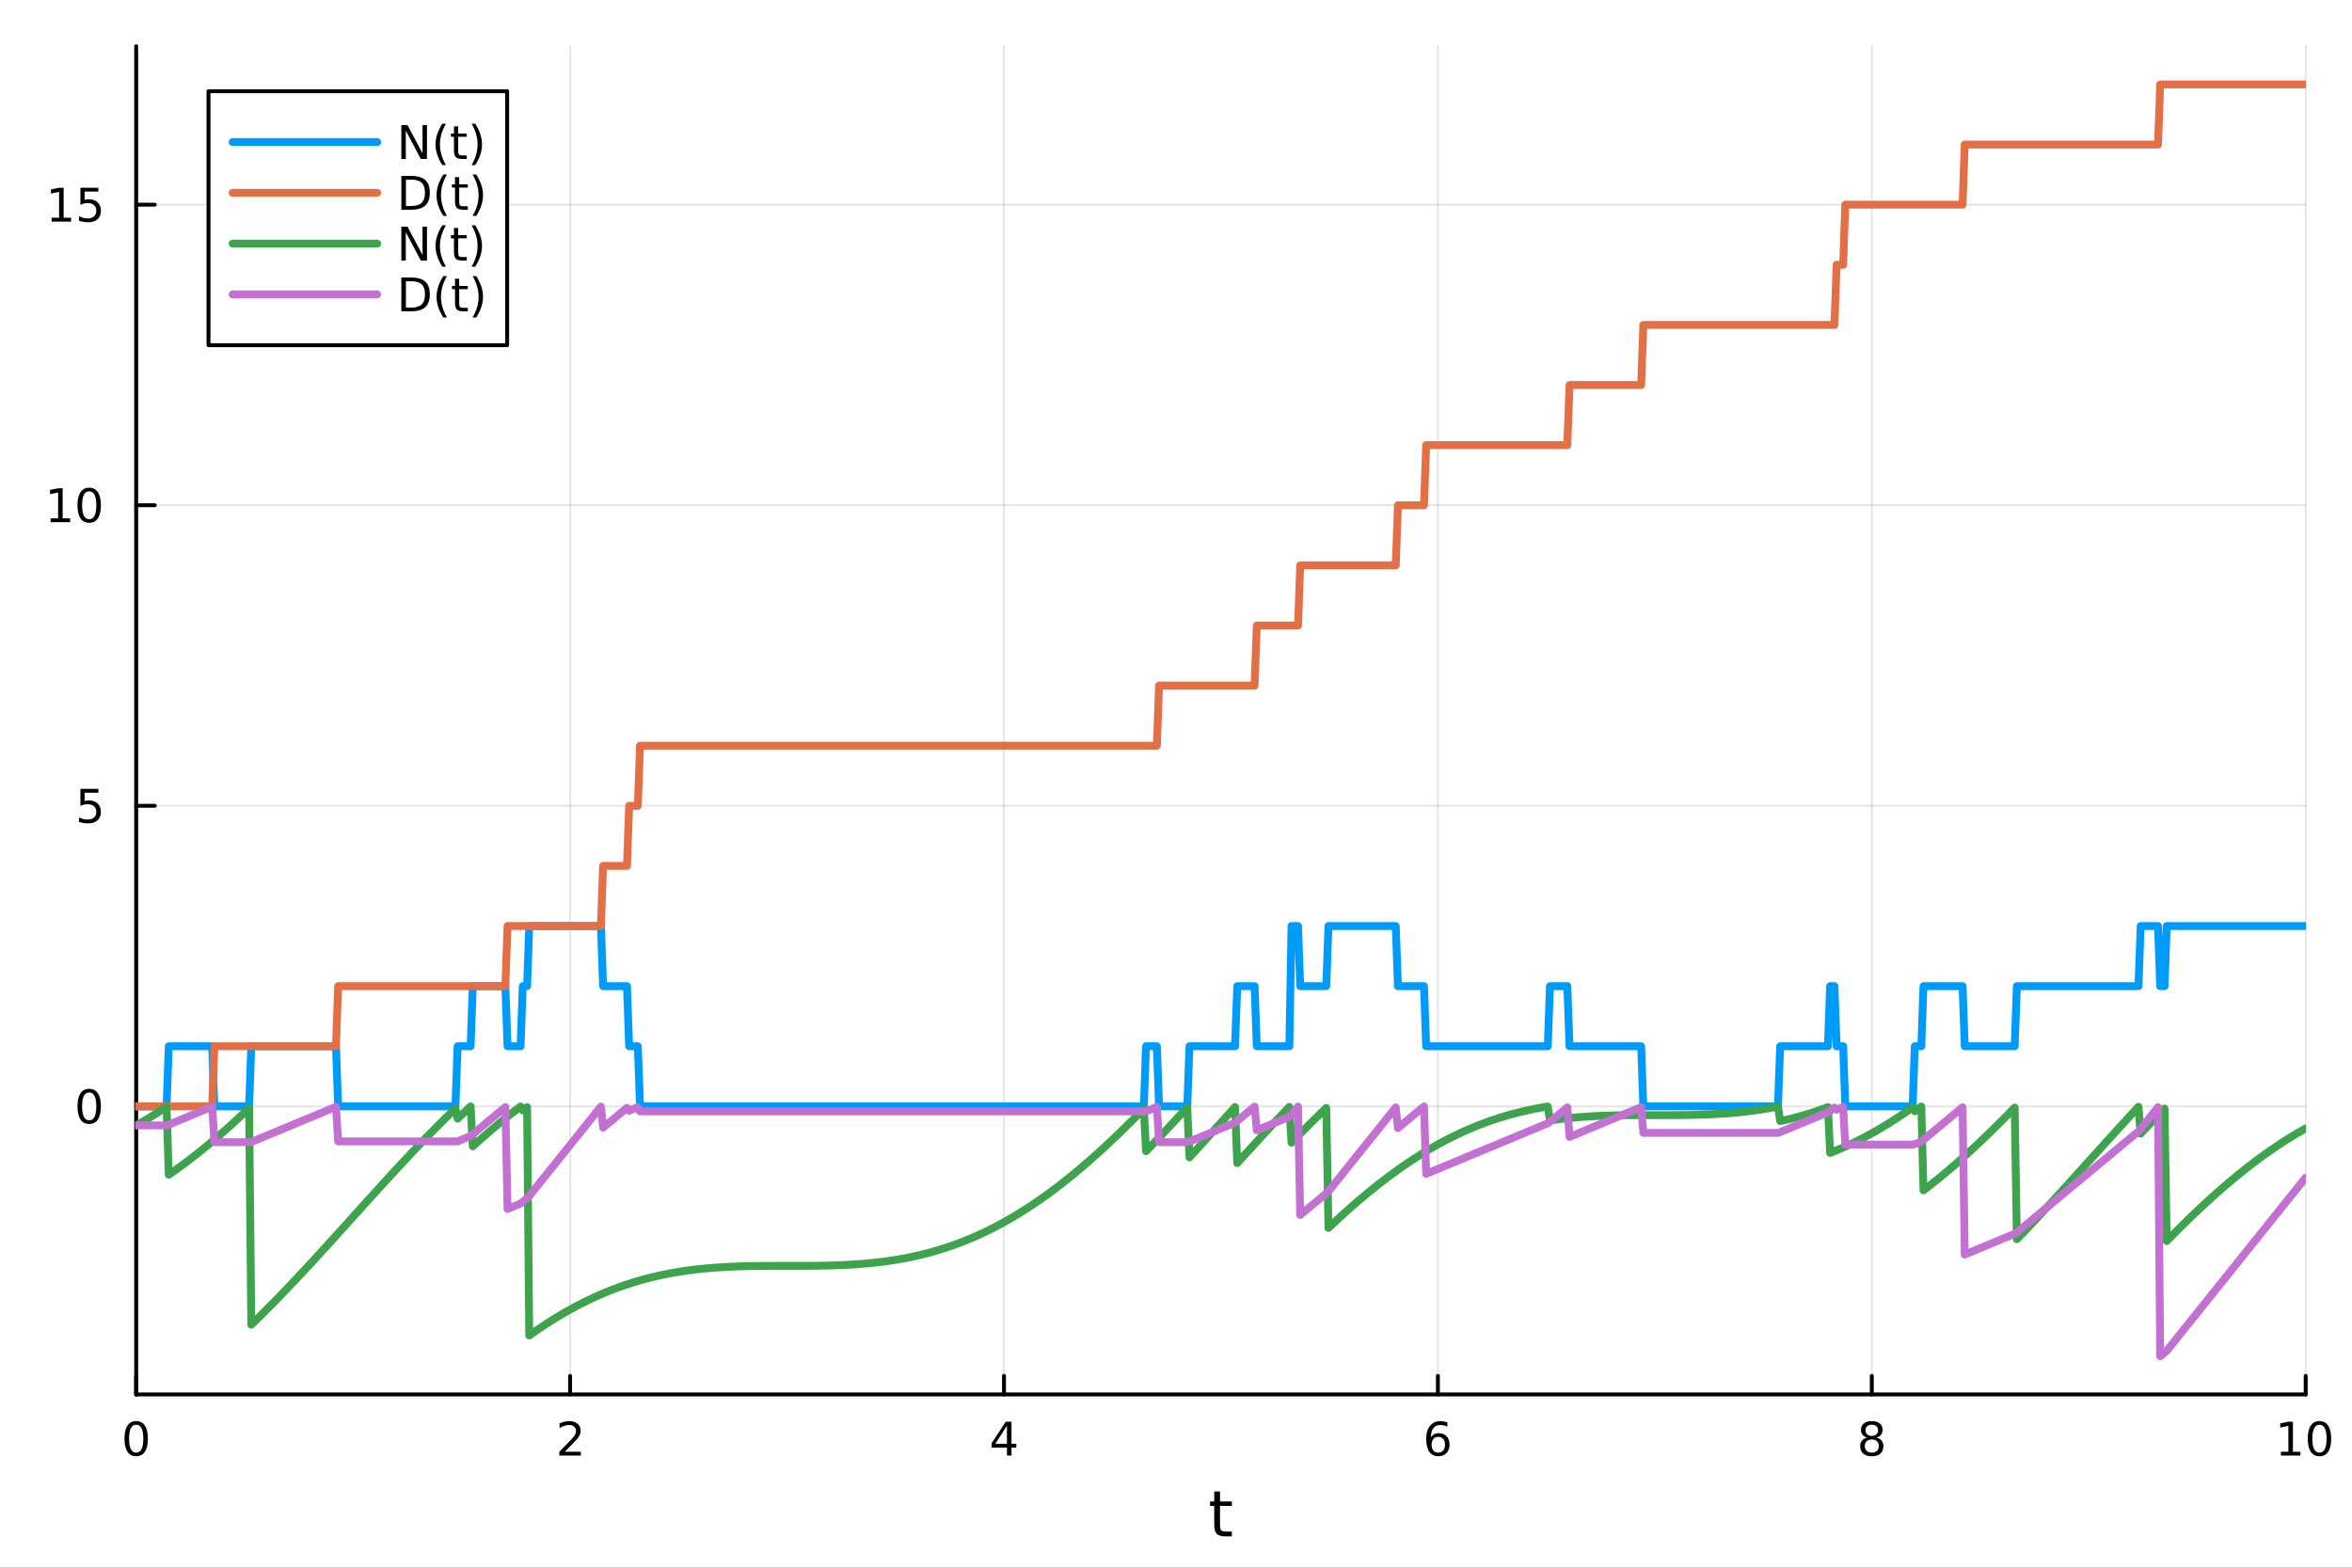 <?xml version="1.0" encoding="utf-8"?>
<svg xmlns="http://www.w3.org/2000/svg" xmlns:xlink="http://www.w3.org/1999/xlink" width="600" height="400" viewBox="0 0 2400 1600">
<rect x="0" y="0" width="2400" height="1600" fill="#333333" stroke="none"/>
<defs>
  <clipPath id="clip980">
    <rect x="0" y="0" width="2400" height="1600"/>
  </clipPath>
</defs>
<path clip-path="url(#clip980)" d="M0 1600 L2400 1600 L2400 0 L0 0  Z" fill="#ffffff" fill-rule="evenodd" fill-opacity="1"/>
<defs>
  <clipPath id="clip981">
    <rect x="480" y="0" width="1681" height="1600"/>
  </clipPath>
</defs>
<path clip-path="url(#clip980)" d="M138.959 1423.18 L2352.76 1423.18 L2352.76 47.244 L138.959 47.244  Z" fill="#ffffff" fill-rule="evenodd" fill-opacity="1"/>
<defs>
  <clipPath id="clip982">
    <rect x="138" y="47" width="2215" height="1377"/>
  </clipPath>
</defs>
<polyline clip-path="url(#clip982)" style="stroke:#000000; stroke-linecap:round; stroke-linejoin:round; stroke-width:2; stroke-opacity:0.1; fill:none" points="138.959,1423.18 138.959,47.244 "/>
<polyline clip-path="url(#clip982)" style="stroke:#000000; stroke-linecap:round; stroke-linejoin:round; stroke-width:2; stroke-opacity:0.1; fill:none" points="581.719,1423.18 581.719,47.244 "/>
<polyline clip-path="url(#clip982)" style="stroke:#000000; stroke-linecap:round; stroke-linejoin:round; stroke-width:2; stroke-opacity:0.1; fill:none" points="1024.48,1423.18 1024.48,47.244 "/>
<polyline clip-path="url(#clip982)" style="stroke:#000000; stroke-linecap:round; stroke-linejoin:round; stroke-width:2; stroke-opacity:0.1; fill:none" points="1467.24,1423.18 1467.24,47.244 "/>
<polyline clip-path="url(#clip982)" style="stroke:#000000; stroke-linecap:round; stroke-linejoin:round; stroke-width:2; stroke-opacity:0.1; fill:none" points="1910,1423.18 1910,47.244 "/>
<polyline clip-path="url(#clip982)" style="stroke:#000000; stroke-linecap:round; stroke-linejoin:round; stroke-width:2; stroke-opacity:0.1; fill:none" points="2352.76,1423.18 2352.76,47.244 "/>
<polyline clip-path="url(#clip982)" style="stroke:#000000; stroke-linecap:round; stroke-linejoin:round; stroke-width:2; stroke-opacity:0.1; fill:none" points="138.959,1129.18 2352.76,1129.18 "/>
<polyline clip-path="url(#clip982)" style="stroke:#000000; stroke-linecap:round; stroke-linejoin:round; stroke-width:2; stroke-opacity:0.1; fill:none" points="138.959,822.418 2352.76,822.418 "/>
<polyline clip-path="url(#clip982)" style="stroke:#000000; stroke-linecap:round; stroke-linejoin:round; stroke-width:2; stroke-opacity:0.1; fill:none" points="138.959,515.655 2352.76,515.655 "/>
<polyline clip-path="url(#clip982)" style="stroke:#000000; stroke-linecap:round; stroke-linejoin:round; stroke-width:2; stroke-opacity:0.1; fill:none" points="138.959,208.891 2352.76,208.891 "/>
<polyline clip-path="url(#clip980)" style="stroke:#000000; stroke-linecap:round; stroke-linejoin:round; stroke-width:4; stroke-opacity:1; fill:none" points="138.959,1423.18 2352.76,1423.18 "/>
<polyline clip-path="url(#clip980)" style="stroke:#000000; stroke-linecap:round; stroke-linejoin:round; stroke-width:4; stroke-opacity:1; fill:none" points="138.959,1423.18 138.959,1404.28 "/>
<polyline clip-path="url(#clip980)" style="stroke:#000000; stroke-linecap:round; stroke-linejoin:round; stroke-width:4; stroke-opacity:1; fill:none" points="581.719,1423.18 581.719,1404.28 "/>
<polyline clip-path="url(#clip980)" style="stroke:#000000; stroke-linecap:round; stroke-linejoin:round; stroke-width:4; stroke-opacity:1; fill:none" points="1024.48,1423.18 1024.48,1404.28 "/>
<polyline clip-path="url(#clip980)" style="stroke:#000000; stroke-linecap:round; stroke-linejoin:round; stroke-width:4; stroke-opacity:1; fill:none" points="1467.24,1423.18 1467.24,1404.28 "/>
<polyline clip-path="url(#clip980)" style="stroke:#000000; stroke-linecap:round; stroke-linejoin:round; stroke-width:4; stroke-opacity:1; fill:none" points="1910,1423.18 1910,1404.28 "/>
<polyline clip-path="url(#clip980)" style="stroke:#000000; stroke-linecap:round; stroke-linejoin:round; stroke-width:4; stroke-opacity:1; fill:none" points="2352.76,1423.18 2352.76,1404.28 "/>
<path clip-path="url(#clip980)" d="M138.959 1454.1 Q135.348 1454.1 133.52 1457.66 Q131.714 1461.2 131.714 1468.33 Q131.714 1475.44 133.52 1479.01 Q135.348 1482.55 138.959 1482.55 Q142.594 1482.55 144.399 1479.01 Q146.228 1475.44 146.228 1468.33 Q146.228 1461.2 144.399 1457.66 Q142.594 1454.1 138.959 1454.1 M138.959 1450.39 Q144.77 1450.39 147.825 1455 Q150.904 1459.58 150.904 1468.33 Q150.904 1477.06 147.825 1481.67 Q144.77 1486.25 138.959 1486.25 Q133.149 1486.25 130.071 1481.67 Q127.015 1477.06 127.015 1468.33 Q127.015 1459.58 130.071 1455 Q133.149 1450.39 138.959 1450.39 Z" fill="#000000" fill-rule="nonzero" fill-opacity="1" /><path clip-path="url(#clip980)" d="M576.372 1481.64 L592.691 1481.64 L592.691 1485.58 L570.747 1485.58 L570.747 1481.64 Q573.409 1478.89 577.992 1474.26 Q582.598 1469.61 583.779 1468.27 Q586.024 1465.74 586.904 1464.01 Q587.807 1462.25 587.807 1460.56 Q587.807 1457.8 585.862 1456.07 Q583.941 1454.33 580.839 1454.33 Q578.64 1454.33 576.186 1455.09 Q573.756 1455.86 570.978 1457.41 L570.978 1452.69 Q573.802 1451.55 576.256 1450.97 Q578.709 1450.39 580.747 1450.39 Q586.117 1450.39 589.311 1453.08 Q592.506 1455.77 592.506 1460.26 Q592.506 1462.39 591.696 1464.31 Q590.908 1466.2 588.802 1468.8 Q588.223 1469.47 585.121 1472.69 Q582.02 1475.88 576.372 1481.64 Z" fill="#000000" fill-rule="nonzero" fill-opacity="1" /><path clip-path="url(#clip980)" d="M1027.49 1455.09 L1015.68 1473.54 L1027.49 1473.54 L1027.49 1455.09 M1026.26 1451.02 L1032.14 1451.02 L1032.14 1473.54 L1037.07 1473.54 L1037.07 1477.43 L1032.14 1477.43 L1032.14 1485.58 L1027.49 1485.58 L1027.49 1477.43 L1011.89 1477.43 L1011.89 1472.92 L1026.26 1451.02 Z" fill="#000000" fill-rule="nonzero" fill-opacity="1" /><path clip-path="url(#clip980)" d="M1467.64 1466.44 Q1464.49 1466.44 1462.64 1468.59 Q1460.81 1470.74 1460.81 1474.49 Q1460.81 1478.22 1462.64 1480.39 Q1464.49 1482.55 1467.64 1482.55 Q1470.79 1482.55 1472.62 1480.39 Q1474.47 1478.22 1474.47 1474.49 Q1474.47 1470.74 1472.62 1468.59 Q1470.79 1466.44 1467.64 1466.44 M1476.92 1451.78 L1476.92 1456.04 Q1475.17 1455.21 1473.36 1454.77 Q1471.58 1454.33 1469.82 1454.33 Q1465.19 1454.33 1462.74 1457.45 Q1460.3 1460.58 1459.96 1466.9 Q1461.32 1464.89 1463.38 1463.82 Q1465.44 1462.73 1467.92 1462.73 Q1473.13 1462.73 1476.14 1465.9 Q1479.17 1469.05 1479.17 1474.49 Q1479.17 1479.82 1476.02 1483.03 Q1472.87 1486.25 1467.64 1486.25 Q1461.65 1486.25 1458.48 1481.67 Q1455.3 1477.06 1455.3 1468.33 Q1455.3 1460.14 1459.19 1455.28 Q1463.08 1450.39 1469.63 1450.39 Q1471.39 1450.39 1473.17 1450.74 Q1474.98 1451.09 1476.92 1451.78 Z" fill="#000000" fill-rule="nonzero" fill-opacity="1" /><path clip-path="url(#clip980)" d="M1910 1469.17 Q1906.66 1469.17 1904.74 1470.95 Q1902.84 1472.73 1902.84 1475.86 Q1902.84 1478.98 1904.74 1480.77 Q1906.66 1482.55 1910 1482.55 Q1913.33 1482.55 1915.25 1480.77 Q1917.17 1478.96 1917.17 1475.86 Q1917.17 1472.73 1915.25 1470.95 Q1913.35 1469.17 1910 1469.17 M1905.32 1467.18 Q1902.31 1466.44 1900.62 1464.38 Q1898.96 1462.32 1898.96 1459.35 Q1898.96 1455.21 1901.89 1452.8 Q1904.86 1450.39 1910 1450.39 Q1915.16 1450.39 1918.1 1452.8 Q1921.04 1455.21 1921.04 1459.35 Q1921.04 1462.32 1919.35 1464.38 Q1917.68 1466.44 1914.7 1467.18 Q1918.08 1467.96 1919.95 1470.26 Q1921.85 1472.55 1921.85 1475.86 Q1921.85 1480.88 1918.77 1483.57 Q1915.71 1486.25 1910 1486.25 Q1904.28 1486.25 1901.2 1483.57 Q1898.14 1480.88 1898.14 1475.86 Q1898.14 1472.55 1900.04 1470.26 Q1901.94 1467.96 1905.32 1467.18 M1903.61 1459.79 Q1903.61 1462.48 1905.27 1463.98 Q1906.96 1465.49 1910 1465.49 Q1913.01 1465.49 1914.7 1463.98 Q1916.41 1462.48 1916.41 1459.79 Q1916.41 1457.11 1914.7 1455.6 Q1913.01 1454.1 1910 1454.1 Q1906.96 1454.1 1905.27 1455.6 Q1903.61 1457.11 1903.61 1459.79 Z" fill="#000000" fill-rule="nonzero" fill-opacity="1" /><path clip-path="url(#clip980)" d="M2327.44 1481.64 L2335.08 1481.64 L2335.08 1455.28 L2326.77 1456.95 L2326.77 1452.69 L2335.04 1451.02 L2339.71 1451.02 L2339.71 1481.64 L2347.35 1481.64 L2347.35 1485.58 L2327.44 1485.58 L2327.44 1481.64 Z" fill="#000000" fill-rule="nonzero" fill-opacity="1" /><path clip-path="url(#clip980)" d="M2366.8 1454.1 Q2363.18 1454.1 2361.36 1457.66 Q2359.55 1461.2 2359.55 1468.33 Q2359.55 1475.44 2361.36 1479.01 Q2363.18 1482.55 2366.8 1482.55 Q2370.43 1482.55 2372.23 1479.01 Q2374.06 1475.44 2374.06 1468.33 Q2374.06 1461.2 2372.23 1457.66 Q2370.43 1454.1 2366.8 1454.1 M2366.8 1450.39 Q2372.61 1450.39 2375.66 1455 Q2378.74 1459.58 2378.74 1468.33 Q2378.74 1477.06 2375.66 1481.67 Q2372.61 1486.25 2366.8 1486.25 Q2360.99 1486.25 2357.91 1481.67 Q2354.85 1477.06 2354.85 1468.33 Q2354.85 1459.58 2357.91 1455 Q2360.99 1450.39 2366.8 1450.39 Z" fill="#000000" fill-rule="nonzero" fill-opacity="1" /><path clip-path="url(#clip980)" d="M1244.92 1522.27 L1244.92 1532.4 L1256.98 1532.4 L1256.98 1536.95 L1244.92 1536.95 L1244.92 1556.3 Q1244.92 1560.66 1246.1 1561.9 Q1247.31 1563.14 1250.97 1563.14 L1256.98 1563.14 L1256.98 1568.04 L1250.97 1568.04 Q1244.19 1568.04 1241.61 1565.53 Q1239.03 1562.98 1239.03 1556.3 L1239.03 1536.95 L1234.73 1536.95 L1234.73 1532.4 L1239.03 1532.4 L1239.03 1522.27 L1244.92 1522.27 Z" fill="#000000" fill-rule="nonzero" fill-opacity="1" /><polyline clip-path="url(#clip980)" style="stroke:#000000; stroke-linecap:round; stroke-linejoin:round; stroke-width:4; stroke-opacity:1; fill:none" points="138.959,1423.18 138.959,47.244 "/>
<polyline clip-path="url(#clip980)" style="stroke:#000000; stroke-linecap:round; stroke-linejoin:round; stroke-width:4; stroke-opacity:1; fill:none" points="138.959,1129.18 157.857,1129.18 "/>
<polyline clip-path="url(#clip980)" style="stroke:#000000; stroke-linecap:round; stroke-linejoin:round; stroke-width:4; stroke-opacity:1; fill:none" points="138.959,822.418 157.857,822.418 "/>
<polyline clip-path="url(#clip980)" style="stroke:#000000; stroke-linecap:round; stroke-linejoin:round; stroke-width:4; stroke-opacity:1; fill:none" points="138.959,515.655 157.857,515.655 "/>
<polyline clip-path="url(#clip980)" style="stroke:#000000; stroke-linecap:round; stroke-linejoin:round; stroke-width:4; stroke-opacity:1; fill:none" points="138.959,208.891 157.857,208.891 "/>
<path clip-path="url(#clip980)" d="M91.015 1114.98 Q87.404 1114.98 85.575 1118.55 Q83.77 1122.09 83.77 1129.22 Q83.77 1136.32 85.575 1139.89 Q87.404 1143.43 91.015 1143.43 Q94.649 1143.43 96.455 1139.89 Q98.284 1136.32 98.284 1129.22 Q98.284 1122.09 96.455 1118.55 Q94.649 1114.98 91.015 1114.98 M91.015 1111.28 Q96.825 1111.28 99.881 1115.88 Q102.959 1120.47 102.959 1129.22 Q102.959 1137.94 99.881 1142.55 Q96.825 1147.13 91.015 1147.13 Q85.205 1147.13 82.126 1142.55 Q79.071 1137.94 79.071 1129.22 Q79.071 1120.47 82.126 1115.88 Q85.205 1111.28 91.015 1111.28 Z" fill="#000000" fill-rule="nonzero" fill-opacity="1" /><path clip-path="url(#clip980)" d="M82.057 805.138 L100.413 805.138 L100.413 809.074 L86.339 809.074 L86.339 817.546 Q87.358 817.199 88.376 817.037 Q89.395 816.851 90.413 816.851 Q96.2 816.851 99.58 820.023 Q102.959 823.194 102.959 828.611 Q102.959 834.189 99.487 837.291 Q96.015 840.37 89.696 840.37 Q87.52 840.37 85.251 839.999 Q83.006 839.629 80.598 838.888 L80.598 834.189 Q82.682 835.323 84.904 835.879 Q87.126 836.435 89.603 836.435 Q93.608 836.435 95.946 834.328 Q98.284 832.222 98.284 828.611 Q98.284 824.999 95.946 822.893 Q93.608 820.786 89.603 820.786 Q87.728 820.786 85.853 821.203 Q84.001 821.62 82.057 822.499 L82.057 805.138 Z" fill="#000000" fill-rule="nonzero" fill-opacity="1" /><path clip-path="url(#clip980)" d="M51.663 529 L59.302 529 L59.302 502.634 L50.992 504.301 L50.992 500.041 L59.256 498.375 L63.932 498.375 L63.932 529 L71.571 529 L71.571 532.935 L51.663 532.935 L51.663 529 Z" fill="#000000" fill-rule="nonzero" fill-opacity="1" /><path clip-path="url(#clip980)" d="M91.015 501.453 Q87.404 501.453 85.575 505.018 Q83.77 508.56 83.77 515.69 Q83.77 522.796 85.575 526.361 Q87.404 529.902 91.015 529.902 Q94.649 529.902 96.455 526.361 Q98.284 522.796 98.284 515.69 Q98.284 508.56 96.455 505.018 Q94.649 501.453 91.015 501.453 M91.015 497.75 Q96.825 497.75 99.881 502.356 Q102.959 506.94 102.959 515.69 Q102.959 524.416 99.881 529.023 Q96.825 533.606 91.015 533.606 Q85.205 533.606 82.126 529.023 Q79.071 524.416 79.071 515.69 Q79.071 506.94 82.126 502.356 Q85.205 497.75 91.015 497.75 Z" fill="#000000" fill-rule="nonzero" fill-opacity="1" /><path clip-path="url(#clip980)" d="M52.659 222.236 L60.298 222.236 L60.298 195.87 L51.987 197.537 L51.987 193.278 L60.251 191.611 L64.927 191.611 L64.927 222.236 L72.566 222.236 L72.566 226.171 L52.659 226.171 L52.659 222.236 Z" fill="#000000" fill-rule="nonzero" fill-opacity="1" /><path clip-path="url(#clip980)" d="M82.057 191.611 L100.413 191.611 L100.413 195.546 L86.339 195.546 L86.339 204.018 Q87.358 203.671 88.376 203.509 Q89.395 203.324 90.413 203.324 Q96.2 203.324 99.58 206.495 Q102.959 209.667 102.959 215.083 Q102.959 220.662 99.487 223.764 Q96.015 226.842 89.696 226.842 Q87.52 226.842 85.251 226.472 Q83.006 226.102 80.598 225.361 L80.598 220.662 Q82.682 221.796 84.904 222.352 Q87.126 222.907 89.603 222.907 Q93.608 222.907 95.946 220.801 Q98.284 218.694 98.284 215.083 Q98.284 211.472 95.946 209.366 Q93.608 207.259 89.603 207.259 Q87.728 207.259 85.853 207.676 Q84.001 208.093 82.057 208.972 L82.057 191.611 Z" fill="#000000" fill-rule="nonzero" fill-opacity="1" /><polyline clip-path="url(#clip982)" style="stroke:#009af9; stroke-linecap:round; stroke-linejoin:round; stroke-width:8; stroke-opacity:1; fill:none" points="138.959,1129.18 141.175,1129.18 143.391,1129.18 145.607,1129.18 147.823,1129.18 150.04,1129.18 152.256,1129.18 154.472,1129.18 156.688,1129.18 158.904,1129.18 161.12,1129.18 163.336,1129.18 165.552,1129.18 167.768,1129.18 169.984,1129.18 172.2,1067.83 174.416,1067.83 176.632,1067.83 178.848,1067.83 181.064,1067.83 183.28,1067.83 185.496,1067.83 187.712,1067.83 189.928,1067.83 192.144,1067.83 194.36,1067.83 196.576,1067.83 198.792,1067.83 201.008,1067.83 203.224,1067.83 205.44,1067.83 207.656,1067.83 209.872,1067.83 212.088,1067.83 214.304,1067.83 216.52,1067.83 218.736,1129.18 220.952,1129.18 223.168,1129.18 225.384,1129.18 227.6,1129.18 229.816,1129.18 232.032,1129.18 234.248,1129.18 236.464,1129.18 238.68,1129.18 240.896,1129.18 243.112,1129.18 245.328,1129.18 247.544,1129.18 249.76,1129.18 251.976,1129.18 254.192,1129.18 256.408,1067.83 258.624,1067.83 260.84,1067.83 263.056,1067.83 265.272,1067.83 267.488,1067.83 269.704,1067.83 271.92,1067.83 274.136,1067.83 276.352,1067.83 278.568,1067.83 280.784,1067.83 283,1067.83 285.216,1067.83 287.432,1067.83 289.648,1067.83 291.864,1067.83 294.08,1067.83 296.296,1067.83 298.512,1067.83 300.728,1067.83 302.944,1067.83 305.16,1067.83 307.376,1067.83 309.592,1067.83 311.808,1067.83 314.024,1067.83 316.24,1067.83 318.456,1067.83 320.672,1067.83 322.888,1067.83 325.104,1067.83 327.321,1067.83 329.537,1067.83 331.753,1067.83 333.969,1067.83 336.185,1067.83 338.401,1067.83 340.617,1067.83 342.833,1067.83 345.049,1129.18 347.265,1129.18 349.481,1129.18 351.697,1129.18 353.913,1129.18 356.129,1129.18 358.345,1129.18 360.561,1129.18 362.777,1129.18 364.993,1129.18 367.209,1129.18 369.425,1129.18 371.641,1129.18 373.857,1129.18 376.073,1129.18 378.289,1129.18 380.505,1129.18 382.721,1129.18 384.937,1129.18 387.153,1129.18 389.369,1129.18 391.585,1129.18 393.801,1129.18 396.017,1129.18 398.233,1129.18 400.449,1129.18 402.665,1129.18 404.881,1129.18 407.097,1129.18 409.313,1129.18 411.529,1129.18 413.745,1129.18 415.961,1129.18 418.177,1129.18 420.393,1129.18 422.609,1129.18 424.825,1129.18 427.041,1129.18 429.257,1129.18 431.473,1129.18 433.689,1129.18 435.905,1129.18 438.121,1129.18 440.337,1129.18 442.553,1129.18 444.769,1129.18 446.985,1129.18 449.201,1129.18 451.417,1129.18 453.633,1129.18 455.849,1129.18 458.065,1129.18 460.281,1129.18 462.497,1129.18 464.713,1129.18 466.929,1067.83 469.145,1067.83 471.361,1067.83 473.577,1067.83 475.793,1067.83 478.009,1067.83 480.225,1067.83 482.441,1006.48 484.657,1006.48 486.873,1006.48 489.089,1006.48 491.305,1006.48 493.521,1006.48 495.737,1006.48 497.953,1006.48 500.169,1006.48 502.385,1006.48 504.601,1006.48 506.818,1006.48 509.034,1006.48 511.25,1006.48 513.466,1006.48 515.682,1006.48 517.898,1067.83 520.114,1067.83 522.33,1067.83 524.546,1067.83 526.762,1067.83 528.978,1067.83 531.194,1067.83 533.41,1006.48 535.626,1006.48 537.842,1006.48 540.058,945.124 542.274,945.124 544.49,945.124 546.706,945.124 548.922,945.124 551.138,945.124 553.354,945.124 555.57,945.124 557.786,945.124 560.002,945.124 562.218,945.124 564.434,945.124 566.65,945.124 568.866,945.124 571.082,945.124 573.298,945.124 575.514,945.124 577.73,945.124 579.946,945.124 582.162,945.124 584.378,945.124 586.594,945.124 588.81,945.124 591.026,945.124 593.242,945.124 595.458,945.124 597.674,945.124 599.89,945.124 602.106,945.124 604.322,945.124 606.538,945.124 608.754,945.124 610.97,945.124 613.186,945.124 615.402,1006.48 617.618,1006.48 619.834,1006.48 622.05,1006.48 624.266,1006.48 626.482,1006.48 628.698,1006.48 630.914,1006.48 633.13,1006.48 635.346,1006.48 637.562,1006.48 639.778,1006.48 641.994,1067.83 644.21,1067.83 646.426,1067.83 648.642,1067.83 650.858,1067.83 653.074,1129.18 655.29,1129.18 657.506,1129.18 659.722,1129.18 661.938,1129.18 664.154,1129.18 666.37,1129.18 668.586,1129.18 670.802,1129.18 673.018,1129.18 675.234,1129.18 677.45,1129.18 679.666,1129.18 681.882,1129.18 684.099,1129.18 686.315,1129.18 688.531,1129.18 690.747,1129.18 692.963,1129.18 695.179,1129.18 697.395,1129.18 699.611,1129.18 701.827,1129.18 704.043,1129.18 706.259,1129.18 708.475,1129.18 710.691,1129.18 712.907,1129.18 715.123,1129.18 717.339,1129.18 719.555,1129.18 721.771,1129.18 723.987,1129.18 726.203,1129.18 728.419,1129.18 730.635,1129.18 732.851,1129.18 735.067,1129.18 737.283,1129.18 739.499,1129.18 741.715,1129.18 743.931,1129.18 746.147,1129.18 748.363,1129.18 750.579,1129.18 752.795,1129.18 755.011,1129.18 757.227,1129.18 759.443,1129.18 761.659,1129.18 763.875,1129.18 766.091,1129.18 768.307,1129.18 770.523,1129.18 772.739,1129.18 774.955,1129.18 777.171,1129.18 779.387,1129.18 781.603,1129.18 783.819,1129.18 786.035,1129.18 788.251,1129.18 790.467,1129.18 792.683,1129.18 794.899,1129.18 797.115,1129.18 799.331,1129.18 801.547,1129.18 803.763,1129.18 805.979,1129.18 808.195,1129.18 810.411,1129.18 812.627,1129.18 814.843,1129.18 817.059,1129.18 819.275,1129.18 821.491,1129.18 823.707,1129.18 825.923,1129.18 828.139,1129.18 830.355,1129.18 832.571,1129.18 834.787,1129.18 837.003,1129.18 839.219,1129.18 841.435,1129.18 843.651,1129.18 845.867,1129.18 848.083,1129.18 850.299,1129.18 852.515,1129.18 854.731,1129.18 856.947,1129.18 859.163,1129.18 861.38,1129.18 863.596,1129.18 865.812,1129.18 868.028,1129.18 870.244,1129.18 872.46,1129.18 874.676,1129.18 876.892,1129.18 879.108,1129.18 881.324,1129.18 883.54,1129.18 885.756,1129.18 887.972,1129.18 890.188,1129.18 892.404,1129.18 894.62,1129.18 896.836,1129.18 899.052,1129.18 901.268,1129.18 903.484,1129.18 905.7,1129.18 907.916,1129.18 910.132,1129.18 912.348,1129.18 914.564,1129.18 916.78,1129.18 918.996,1129.18 921.212,1129.18 923.428,1129.18 925.644,1129.18 927.86,1129.18 930.076,1129.18 932.292,1129.18 934.508,1129.18 936.724,1129.18 938.94,1129.18 941.156,1129.18 943.372,1129.18 945.588,1129.18 947.804,1129.18 950.02,1129.18 952.236,1129.18 954.452,1129.18 956.668,1129.18 958.884,1129.18 961.1,1129.18 963.316,1129.18 965.532,1129.18 967.748,1129.18 969.964,1129.18 972.18,1129.18 974.396,1129.18 976.612,1129.18 978.828,1129.18 981.044,1129.18 983.26,1129.18 985.476,1129.18 987.692,1129.18 989.908,1129.18 992.124,1129.18 994.34,1129.18 996.556,1129.18 998.772,1129.18 1000.99,1129.18 1003.2,1129.18 1005.42,1129.18 1007.64,1129.18 1009.85,1129.18 1012.07,1129.18 1014.28,1129.18 1016.5,1129.18 1018.72,1129.18 1020.93,1129.18 1023.15,1129.18 1025.36,1129.18 1027.58,1129.18 1029.8,1129.18 1032.01,1129.18 1034.23,1129.18 1036.44,1129.18 1038.66,1129.18 1040.88,1129.18 1043.09,1129.18 1045.31,1129.18 1047.52,1129.18 1049.74,1129.18 1051.96,1129.18 1054.17,1129.18 1056.39,1129.18 1058.6,1129.18 1060.82,1129.18 1063.04,1129.18 1065.25,1129.18 1067.47,1129.18 1069.68,1129.18 1071.9,1129.18 1074.12,1129.18 1076.33,1129.18 1078.55,1129.18 1080.76,1129.18 1082.98,1129.18 1085.2,1129.18 1087.41,1129.18 1089.63,1129.18 1091.84,1129.18 1094.06,1129.18 1096.28,1129.18 1098.49,1129.18 1100.71,1129.18 1102.92,1129.18 1105.14,1129.18 1107.36,1129.18 1109.57,1129.18 1111.79,1129.18 1114,1129.18 1116.22,1129.18 1118.44,1129.18 1120.65,1129.18 1122.87,1129.18 1125.08,1129.18 1127.3,1129.18 1129.52,1129.18 1131.73,1129.18 1133.95,1129.18 1136.17,1129.18 1138.38,1129.18 1140.6,1129.18 1142.81,1129.18 1145.03,1129.18 1147.25,1129.18 1149.46,1129.18 1151.68,1129.18 1153.89,1129.18 1156.11,1129.18 1158.33,1129.18 1160.54,1129.18 1162.76,1129.18 1164.97,1129.18 1167.19,1129.18 1169.41,1067.83 1171.62,1067.83 1173.84,1067.83 1176.05,1067.83 1178.27,1067.83 1180.49,1067.83 1182.7,1129.18 1184.92,1129.18 1187.13,1129.18 1189.35,1129.18 1191.57,1129.18 1193.78,1129.18 1196,1129.18 1198.21,1129.18 1200.43,1129.18 1202.65,1129.18 1204.86,1129.18 1207.08,1129.18 1209.29,1129.18 1211.51,1129.18 1213.73,1067.83 1215.94,1067.83 1218.16,1067.83 1220.37,1067.83 1222.59,1067.83 1224.81,1067.83 1227.02,1067.83 1229.24,1067.83 1231.45,1067.83 1233.67,1067.83 1235.89,1067.83 1238.1,1067.83 1240.32,1067.83 1242.53,1067.83 1244.75,1067.83 1246.97,1067.83 1249.18,1067.83 1251.4,1067.83 1253.61,1067.83 1255.83,1067.83 1258.05,1067.83 1260.26,1067.83 1262.48,1006.48 1264.69,1006.48 1266.91,1006.48 1269.13,1006.48 1271.34,1006.48 1273.56,1006.48 1275.77,1006.48 1277.99,1006.48 1280.21,1006.48 1282.42,1067.83 1284.64,1067.83 1286.85,1067.83 1289.07,1067.83 1291.29,1067.83 1293.5,1067.83 1295.72,1067.83 1297.93,1067.83 1300.15,1067.83 1302.37,1067.83 1304.58,1067.83 1306.8,1067.83 1309.01,1067.83 1311.23,1067.83 1313.45,1067.83 1315.66,1067.83 1317.88,945.124 1320.09,945.124 1322.31,945.124 1324.53,945.124 1326.74,1006.48 1328.96,1006.48 1331.17,1006.48 1333.39,1006.48 1335.61,1006.48 1337.82,1006.48 1340.04,1006.48 1342.25,1006.48 1344.47,1006.48 1346.69,1006.48 1348.9,1006.48 1351.12,1006.48 1353.33,1006.48 1355.55,945.124 1357.77,945.124 1359.98,945.124 1362.2,945.124 1364.41,945.124 1366.63,945.124 1368.85,945.124 1371.06,945.124 1373.28,945.124 1375.49,945.124 1377.71,945.124 1379.93,945.124 1382.14,945.124 1384.36,945.124 1386.57,945.124 1388.79,945.124 1391.01,945.124 1393.22,945.124 1395.44,945.124 1397.65,945.124 1399.87,945.124 1402.09,945.124 1404.3,945.124 1406.52,945.124 1408.73,945.124 1410.95,945.124 1413.17,945.124 1415.38,945.124 1417.6,945.124 1419.81,945.124 1422.03,945.124 1424.25,945.124 1426.46,1006.48 1428.68,1006.48 1430.89,1006.48 1433.11,1006.48 1435.33,1006.48 1437.54,1006.48 1439.76,1006.48 1441.97,1006.48 1444.19,1006.48 1446.41,1006.48 1448.62,1006.48 1450.84,1006.48 1453.05,1006.48 1455.27,1067.83 1457.49,1067.83 1459.7,1067.83 1461.92,1067.83 1464.13,1067.83 1466.35,1067.83 1468.57,1067.83 1470.78,1067.83 1473,1067.83 1475.21,1067.83 1477.43,1067.83 1479.65,1067.83 1481.86,1067.83 1484.08,1067.83 1486.3,1067.83 1488.51,1067.83 1490.73,1067.83 1492.94,1067.83 1495.16,1067.83 1497.38,1067.83 1499.59,1067.83 1501.81,1067.83 1504.02,1067.83 1506.24,1067.83 1508.46,1067.83 1510.67,1067.83 1512.89,1067.83 1515.1,1067.83 1517.32,1067.83 1519.54,1067.83 1521.75,1067.83 1523.97,1067.83 1526.18,1067.83 1528.4,1067.83 1530.62,1067.83 1532.83,1067.83 1535.05,1067.83 1537.26,1067.83 1539.48,1067.83 1541.7,1067.83 1543.91,1067.83 1546.13,1067.83 1548.34,1067.83 1550.56,1067.83 1552.78,1067.83 1554.99,1067.83 1557.21,1067.83 1559.42,1067.83 1561.64,1067.83 1563.86,1067.83 1566.07,1067.83 1568.29,1067.83 1570.5,1067.83 1572.72,1067.83 1574.94,1067.83 1577.15,1067.83 1579.37,1067.83 1581.58,1006.48 1583.8,1006.48 1586.02,1006.48 1588.23,1006.48 1590.45,1006.48 1592.66,1006.48 1594.88,1006.48 1597.1,1006.48 1599.31,1006.48 1601.53,1067.83 1603.74,1067.83 1605.96,1067.83 1608.18,1067.83 1610.39,1067.83 1612.61,1067.83 1614.82,1067.83 1617.04,1067.83 1619.26,1067.83 1621.47,1067.83 1623.69,1067.83 1625.9,1067.83 1628.12,1067.83 1630.34,1067.83 1632.55,1067.83 1634.77,1067.83 1636.98,1067.83 1639.2,1067.83 1641.42,1067.83 1643.63,1067.83 1645.85,1067.83 1648.06,1067.83 1650.28,1067.83 1652.5,1067.83 1654.71,1067.83 1656.93,1067.83 1659.14,1067.83 1661.36,1067.83 1663.58,1067.83 1665.79,1067.83 1668.01,1067.83 1670.22,1067.83 1672.44,1067.83 1674.66,1067.83 1676.87,1129.18 1679.09,1129.18 1681.3,1129.18 1683.52,1129.18 1685.74,1129.18 1687.95,1129.18 1690.17,1129.18 1692.38,1129.18 1694.6,1129.18 1696.82,1129.18 1699.03,1129.18 1701.25,1129.18 1703.46,1129.18 1705.68,1129.18 1707.9,1129.18 1710.11,1129.18 1712.33,1129.18 1714.54,1129.18 1716.76,1129.18 1718.98,1129.18 1721.19,1129.18 1723.41,1129.18 1725.62,1129.18 1727.84,1129.18 1730.06,1129.18 1732.27,1129.18 1734.49,1129.18 1736.7,1129.18 1738.92,1129.18 1741.14,1129.18 1743.35,1129.18 1745.57,1129.18 1747.78,1129.18 1750,1129.18 1752.22,1129.18 1754.43,1129.18 1756.65,1129.18 1758.86,1129.18 1761.08,1129.18 1763.3,1129.18 1765.51,1129.18 1767.73,1129.18 1769.94,1129.18 1772.16,1129.18 1774.38,1129.18 1776.59,1129.18 1778.81,1129.18 1781.02,1129.18 1783.24,1129.18 1785.46,1129.18 1787.67,1129.18 1789.89,1129.18 1792.1,1129.18 1794.32,1129.18 1796.54,1129.18 1798.75,1129.18 1800.97,1129.18 1803.18,1129.18 1805.4,1129.18 1807.62,1129.18 1809.83,1129.18 1812.05,1129.18 1814.26,1129.18 1816.48,1067.83 1818.7,1067.83 1820.91,1067.83 1823.13,1067.83 1825.34,1067.83 1827.56,1067.83 1829.78,1067.83 1831.99,1067.83 1834.21,1067.83 1836.42,1067.83 1838.64,1067.83 1840.86,1067.83 1843.07,1067.83 1845.29,1067.83 1847.51,1067.83 1849.72,1067.83 1851.94,1067.83 1854.15,1067.83 1856.37,1067.83 1858.59,1067.83 1860.8,1067.83 1863.02,1067.83 1865.23,1067.83 1867.45,1006.48 1869.67,1006.48 1871.88,1006.48 1874.1,1067.83 1876.31,1067.83 1878.53,1067.83 1880.75,1067.83 1882.96,1129.18 1885.18,1129.18 1887.39,1129.18 1889.61,1129.18 1891.83,1129.18 1894.04,1129.18 1896.26,1129.18 1898.47,1129.18 1900.69,1129.18 1902.91,1129.18 1905.12,1129.18 1907.34,1129.18 1909.55,1129.18 1911.77,1129.18 1913.99,1129.18 1916.2,1129.18 1918.42,1129.18 1920.63,1129.18 1922.85,1129.18 1925.07,1129.18 1927.28,1129.18 1929.5,1129.18 1931.71,1129.18 1933.93,1129.18 1936.15,1129.18 1938.36,1129.18 1940.58,1129.18 1942.79,1129.18 1945.01,1129.18 1947.23,1129.18 1949.44,1129.18 1951.66,1129.18 1953.87,1067.83 1956.09,1067.83 1958.31,1067.83 1960.52,1067.83 1962.74,1006.48 1964.95,1006.48 1967.17,1006.48 1969.39,1006.48 1971.6,1006.48 1973.82,1006.48 1976.03,1006.48 1978.25,1006.48 1980.47,1006.48 1982.68,1006.48 1984.9,1006.48 1987.11,1006.48 1989.33,1006.48 1991.55,1006.48 1993.76,1006.48 1995.98,1006.48 1998.19,1006.48 2000.41,1006.48 2002.63,1006.48 2004.84,1067.83 2007.06,1067.83 2009.27,1067.83 2011.49,1067.83 2013.71,1067.83 2015.92,1067.83 2018.14,1067.83 2020.35,1067.83 2022.57,1067.83 2024.79,1067.83 2027,1067.83 2029.22,1067.83 2031.43,1067.83 2033.65,1067.83 2035.87,1067.83 2038.08,1067.83 2040.3,1067.83 2042.51,1067.83 2044.73,1067.83 2046.95,1067.83 2049.16,1067.83 2051.38,1067.83 2053.59,1067.83 2055.81,1067.83 2058.03,1006.48 2060.24,1006.48 2062.46,1006.48 2064.67,1006.48 2066.89,1006.48 2069.11,1006.48 2071.32,1006.48 2073.54,1006.48 2075.75,1006.48 2077.97,1006.48 2080.19,1006.48 2082.4,1006.48 2084.62,1006.48 2086.83,1006.48 2089.05,1006.48 2091.27,1006.48 2093.48,1006.48 2095.7,1006.48 2097.91,1006.48 2100.13,1006.48 2102.35,1006.48 2104.56,1006.48 2106.78,1006.48 2108.99,1006.48 2111.21,1006.48 2113.43,1006.48 2115.64,1006.48 2117.86,1006.48 2120.07,1006.48 2122.29,1006.48 2124.51,1006.48 2126.72,1006.48 2128.94,1006.48 2131.15,1006.48 2133.37,1006.48 2135.59,1006.48 2137.8,1006.48 2140.02,1006.48 2142.23,1006.48 2144.45,1006.48 2146.67,1006.48 2148.88,1006.48 2151.1,1006.48 2153.31,1006.48 2155.53,1006.48 2157.75,1006.48 2159.96,1006.48 2162.18,1006.48 2164.39,1006.48 2166.61,1006.48 2168.83,1006.48 2171.04,1006.48 2173.26,1006.48 2175.47,1006.48 2177.69,1006.48 2179.91,1006.48 2182.12,1006.48 2184.34,945.124 2186.55,945.124 2188.77,945.124 2190.99,945.124 2193.2,945.124 2195.42,945.124 2197.64,945.124 2199.85,945.124 2202.07,945.124 2204.28,1006.48 2206.5,1006.48 2208.72,1006.48 2210.93,945.124 2213.15,945.124 2215.36,945.124 2217.58,945.124 2219.8,945.124 2222.01,945.124 2224.23,945.124 2226.44,945.124 2228.66,945.124 2230.88,945.124 2233.09,945.124 2235.31,945.124 2237.52,945.124 2239.74,945.124 2241.96,945.124 2244.17,945.124 2246.39,945.124 2248.6,945.124 2250.82,945.124 2253.04,945.124 2255.25,945.124 2257.47,945.124 2259.68,945.124 2261.9,945.124 2264.12,945.124 2266.33,945.124 2268.55,945.124 2270.76,945.124 2272.98,945.124 2275.2,945.124 2277.41,945.124 2279.63,945.124 2281.84,945.124 2284.06,945.124 2286.28,945.124 2288.49,945.124 2290.71,945.124 2292.92,945.124 2295.14,945.124 2297.36,945.124 2299.57,945.124 2301.79,945.124 2304,945.124 2306.22,945.124 2308.44,945.124 2310.65,945.124 2312.87,945.124 2315.08,945.124 2317.3,945.124 2319.52,945.124 2321.73,945.124 2323.95,945.124 2326.16,945.124 2328.38,945.124 2330.6,945.124 2332.81,945.124 2335.03,945.124 2337.24,945.124 2339.46,945.124 2341.68,945.124 2343.89,945.124 2346.11,945.124 2348.32,945.124 2350.54,945.124 2352.76,945.124 "/>
<polyline clip-path="url(#clip982)" style="stroke:#e26f46; stroke-linecap:round; stroke-linejoin:round; stroke-width:8; stroke-opacity:1; fill:none" points="138.959,1129.18 141.175,1129.18 143.391,1129.18 145.607,1129.18 147.823,1129.18 150.04,1129.18 152.256,1129.18 154.472,1129.18 156.688,1129.18 158.904,1129.18 161.12,1129.18 163.336,1129.18 165.552,1129.18 167.768,1129.18 169.984,1129.18 172.2,1129.18 174.416,1129.18 176.632,1129.18 178.848,1129.18 181.064,1129.18 183.28,1129.18 185.496,1129.18 187.712,1129.18 189.928,1129.18 192.144,1129.18 194.36,1129.18 196.576,1129.18 198.792,1129.18 201.008,1129.18 203.224,1129.18 205.44,1129.18 207.656,1129.18 209.872,1129.18 212.088,1129.18 214.304,1129.18 216.52,1129.18 218.736,1067.83 220.952,1067.83 223.168,1067.83 225.384,1067.83 227.6,1067.83 229.816,1067.83 232.032,1067.83 234.248,1067.83 236.464,1067.83 238.68,1067.83 240.896,1067.83 243.112,1067.83 245.328,1067.83 247.544,1067.83 249.76,1067.83 251.976,1067.83 254.192,1067.83 256.408,1067.83 258.624,1067.83 260.84,1067.83 263.056,1067.83 265.272,1067.83 267.488,1067.83 269.704,1067.83 271.92,1067.83 274.136,1067.83 276.352,1067.83 278.568,1067.83 280.784,1067.83 283,1067.83 285.216,1067.83 287.432,1067.83 289.648,1067.83 291.864,1067.83 294.08,1067.83 296.296,1067.83 298.512,1067.83 300.728,1067.83 302.944,1067.83 305.16,1067.83 307.376,1067.83 309.592,1067.83 311.808,1067.83 314.024,1067.83 316.24,1067.83 318.456,1067.83 320.672,1067.83 322.888,1067.83 325.104,1067.83 327.321,1067.83 329.537,1067.83 331.753,1067.83 333.969,1067.83 336.185,1067.83 338.401,1067.83 340.617,1067.83 342.833,1067.83 345.049,1006.48 347.265,1006.48 349.481,1006.48 351.697,1006.48 353.913,1006.48 356.129,1006.48 358.345,1006.48 360.561,1006.48 362.777,1006.48 364.993,1006.48 367.209,1006.48 369.425,1006.48 371.641,1006.48 373.857,1006.48 376.073,1006.48 378.289,1006.48 380.505,1006.48 382.721,1006.48 384.937,1006.48 387.153,1006.48 389.369,1006.48 391.585,1006.48 393.801,1006.48 396.017,1006.48 398.233,1006.48 400.449,1006.48 402.665,1006.48 404.881,1006.48 407.097,1006.48 409.313,1006.48 411.529,1006.48 413.745,1006.48 415.961,1006.48 418.177,1006.48 420.393,1006.48 422.609,1006.48 424.825,1006.48 427.041,1006.48 429.257,1006.48 431.473,1006.48 433.689,1006.48 435.905,1006.48 438.121,1006.48 440.337,1006.48 442.553,1006.48 444.769,1006.48 446.985,1006.48 449.201,1006.48 451.417,1006.48 453.633,1006.48 455.849,1006.48 458.065,1006.48 460.281,1006.48 462.497,1006.48 464.713,1006.48 466.929,1006.48 469.145,1006.48 471.361,1006.48 473.577,1006.48 475.793,1006.48 478.009,1006.48 480.225,1006.48 482.441,1006.48 484.657,1006.48 486.873,1006.48 489.089,1006.48 491.305,1006.48 493.521,1006.48 495.737,1006.48 497.953,1006.48 500.169,1006.48 502.385,1006.48 504.601,1006.48 506.818,1006.48 509.034,1006.48 511.25,1006.48 513.466,1006.48 515.682,1006.48 517.898,945.124 520.114,945.124 522.33,945.124 524.546,945.124 526.762,945.124 528.978,945.124 531.194,945.124 533.41,945.124 535.626,945.124 537.842,945.124 540.058,945.124 542.274,945.124 544.49,945.124 546.706,945.124 548.922,945.124 551.138,945.124 553.354,945.124 555.57,945.124 557.786,945.124 560.002,945.124 562.218,945.124 564.434,945.124 566.65,945.124 568.866,945.124 571.082,945.124 573.298,945.124 575.514,945.124 577.73,945.124 579.946,945.124 582.162,945.124 584.378,945.124 586.594,945.124 588.81,945.124 591.026,945.124 593.242,945.124 595.458,945.124 597.674,945.124 599.89,945.124 602.106,945.124 604.322,945.124 606.538,945.124 608.754,945.124 610.97,945.124 613.186,945.124 615.402,883.771 617.618,883.771 619.834,883.771 622.05,883.771 624.266,883.771 626.482,883.771 628.698,883.771 630.914,883.771 633.13,883.771 635.346,883.771 637.562,883.771 639.778,883.771 641.994,822.418 644.21,822.418 646.426,822.418 648.642,822.418 650.858,822.418 653.074,761.066 655.29,761.066 657.506,761.066 659.722,761.066 661.938,761.066 664.154,761.066 666.37,761.066 668.586,761.066 670.802,761.066 673.018,761.066 675.234,761.066 677.45,761.066 679.666,761.066 681.882,761.066 684.099,761.066 686.315,761.066 688.531,761.066 690.747,761.066 692.963,761.066 695.179,761.066 697.395,761.066 699.611,761.066 701.827,761.066 704.043,761.066 706.259,761.066 708.475,761.066 710.691,761.066 712.907,761.066 715.123,761.066 717.339,761.066 719.555,761.066 721.771,761.066 723.987,761.066 726.203,761.066 728.419,761.066 730.635,761.066 732.851,761.066 735.067,761.066 737.283,761.066 739.499,761.066 741.715,761.066 743.931,761.066 746.147,761.066 748.363,761.066 750.579,761.066 752.795,761.066 755.011,761.066 757.227,761.066 759.443,761.066 761.659,761.066 763.875,761.066 766.091,761.066 768.307,761.066 770.523,761.066 772.739,761.066 774.955,761.066 777.171,761.066 779.387,761.066 781.603,761.066 783.819,761.066 786.035,761.066 788.251,761.066 790.467,761.066 792.683,761.066 794.899,761.066 797.115,761.066 799.331,761.066 801.547,761.066 803.763,761.066 805.979,761.066 808.195,761.066 810.411,761.066 812.627,761.066 814.843,761.066 817.059,761.066 819.275,761.066 821.491,761.066 823.707,761.066 825.923,761.066 828.139,761.066 830.355,761.066 832.571,761.066 834.787,761.066 837.003,761.066 839.219,761.066 841.435,761.066 843.651,761.066 845.867,761.066 848.083,761.066 850.299,761.066 852.515,761.066 854.731,761.066 856.947,761.066 859.163,761.066 861.38,761.066 863.596,761.066 865.812,761.066 868.028,761.066 870.244,761.066 872.46,761.066 874.676,761.066 876.892,761.066 879.108,761.066 881.324,761.066 883.54,761.066 885.756,761.066 887.972,761.066 890.188,761.066 892.404,761.066 894.62,761.066 896.836,761.066 899.052,761.066 901.268,761.066 903.484,761.066 905.7,761.066 907.916,761.066 910.132,761.066 912.348,761.066 914.564,761.066 916.78,761.066 918.996,761.066 921.212,761.066 923.428,761.066 925.644,761.066 927.86,761.066 930.076,761.066 932.292,761.066 934.508,761.066 936.724,761.066 938.94,761.066 941.156,761.066 943.372,761.066 945.588,761.066 947.804,761.066 950.02,761.066 952.236,761.066 954.452,761.066 956.668,761.066 958.884,761.066 961.1,761.066 963.316,761.066 965.532,761.066 967.748,761.066 969.964,761.066 972.18,761.066 974.396,761.066 976.612,761.066 978.828,761.066 981.044,761.066 983.26,761.066 985.476,761.066 987.692,761.066 989.908,761.066 992.124,761.066 994.34,761.066 996.556,761.066 998.772,761.066 1000.99,761.066 1003.2,761.066 1005.42,761.066 1007.64,761.066 1009.85,761.066 1012.07,761.066 1014.28,761.066 1016.5,761.066 1018.72,761.066 1020.93,761.066 1023.15,761.066 1025.36,761.066 1027.58,761.066 1029.8,761.066 1032.01,761.066 1034.23,761.066 1036.44,761.066 1038.66,761.066 1040.88,761.066 1043.09,761.066 1045.31,761.066 1047.52,761.066 1049.74,761.066 1051.96,761.066 1054.17,761.066 1056.39,761.066 1058.6,761.066 1060.82,761.066 1063.04,761.066 1065.25,761.066 1067.47,761.066 1069.68,761.066 1071.9,761.066 1074.12,761.066 1076.33,761.066 1078.55,761.066 1080.76,761.066 1082.98,761.066 1085.2,761.066 1087.41,761.066 1089.63,761.066 1091.84,761.066 1094.06,761.066 1096.28,761.066 1098.49,761.066 1100.71,761.066 1102.92,761.066 1105.14,761.066 1107.36,761.066 1109.57,761.066 1111.79,761.066 1114,761.066 1116.22,761.066 1118.44,761.066 1120.65,761.066 1122.87,761.066 1125.08,761.066 1127.3,761.066 1129.52,761.066 1131.73,761.066 1133.95,761.066 1136.17,761.066 1138.38,761.066 1140.6,761.066 1142.81,761.066 1145.03,761.066 1147.25,761.066 1149.46,761.066 1151.68,761.066 1153.89,761.066 1156.11,761.066 1158.33,761.066 1160.54,761.066 1162.76,761.066 1164.97,761.066 1167.19,761.066 1169.41,761.066 1171.62,761.066 1173.84,761.066 1176.05,761.066 1178.27,761.066 1180.49,761.066 1182.7,699.713 1184.92,699.713 1187.13,699.713 1189.35,699.713 1191.57,699.713 1193.78,699.713 1196,699.713 1198.21,699.713 1200.43,699.713 1202.65,699.713 1204.86,699.713 1207.08,699.713 1209.29,699.713 1211.51,699.713 1213.73,699.713 1215.94,699.713 1218.16,699.713 1220.37,699.713 1222.59,699.713 1224.81,699.713 1227.02,699.713 1229.24,699.713 1231.45,699.713 1233.67,699.713 1235.89,699.713 1238.1,699.713 1240.32,699.713 1242.53,699.713 1244.75,699.713 1246.97,699.713 1249.18,699.713 1251.4,699.713 1253.61,699.713 1255.83,699.713 1258.05,699.713 1260.26,699.713 1262.48,699.713 1264.69,699.713 1266.91,699.713 1269.13,699.713 1271.34,699.713 1273.56,699.713 1275.77,699.713 1277.99,699.713 1280.21,699.713 1282.42,638.36 1284.64,638.36 1286.85,638.36 1289.07,638.36 1291.29,638.36 1293.5,638.36 1295.72,638.36 1297.93,638.36 1300.15,638.36 1302.37,638.36 1304.58,638.36 1306.8,638.36 1309.01,638.36 1311.23,638.36 1313.45,638.36 1315.66,638.36 1317.88,638.36 1320.09,638.36 1322.31,638.36 1324.53,638.36 1326.74,577.008 1328.96,577.008 1331.17,577.008 1333.39,577.008 1335.61,577.008 1337.82,577.008 1340.04,577.008 1342.25,577.008 1344.47,577.008 1346.69,577.008 1348.9,577.008 1351.12,577.008 1353.33,577.008 1355.55,577.008 1357.77,577.008 1359.98,577.008 1362.2,577.008 1364.41,577.008 1366.63,577.008 1368.85,577.008 1371.06,577.008 1373.28,577.008 1375.49,577.008 1377.71,577.008 1379.93,577.008 1382.14,577.008 1384.36,577.008 1386.57,577.008 1388.79,577.008 1391.01,577.008 1393.22,577.008 1395.44,577.008 1397.65,577.008 1399.87,577.008 1402.09,577.008 1404.3,577.008 1406.52,577.008 1408.73,577.008 1410.95,577.008 1413.17,577.008 1415.38,577.008 1417.6,577.008 1419.81,577.008 1422.03,577.008 1424.25,577.008 1426.46,515.655 1428.68,515.655 1430.89,515.655 1433.11,515.655 1435.33,515.655 1437.54,515.655 1439.76,515.655 1441.97,515.655 1444.19,515.655 1446.41,515.655 1448.62,515.655 1450.84,515.655 1453.05,515.655 1455.27,454.302 1457.49,454.302 1459.7,454.302 1461.92,454.302 1464.13,454.302 1466.35,454.302 1468.57,454.302 1470.78,454.302 1473,454.302 1475.21,454.302 1477.43,454.302 1479.65,454.302 1481.86,454.302 1484.08,454.302 1486.3,454.302 1488.51,454.302 1490.73,454.302 1492.94,454.302 1495.16,454.302 1497.38,454.302 1499.59,454.302 1501.81,454.302 1504.02,454.302 1506.24,454.302 1508.46,454.302 1510.67,454.302 1512.89,454.302 1515.1,454.302 1517.32,454.302 1519.54,454.302 1521.75,454.302 1523.97,454.302 1526.18,454.302 1528.4,454.302 1530.62,454.302 1532.83,454.302 1535.05,454.302 1537.26,454.302 1539.48,454.302 1541.7,454.302 1543.91,454.302 1546.13,454.302 1548.34,454.302 1550.56,454.302 1552.78,454.302 1554.99,454.302 1557.21,454.302 1559.42,454.302 1561.64,454.302 1563.86,454.302 1566.07,454.302 1568.29,454.302 1570.5,454.302 1572.72,454.302 1574.94,454.302 1577.15,454.302 1579.37,454.302 1581.58,454.302 1583.8,454.302 1586.02,454.302 1588.23,454.302 1590.45,454.302 1592.66,454.302 1594.88,454.302 1597.1,454.302 1599.31,454.302 1601.53,392.949 1603.74,392.949 1605.96,392.949 1608.18,392.949 1610.39,392.949 1612.61,392.949 1614.82,392.949 1617.04,392.949 1619.26,392.949 1621.47,392.949 1623.69,392.949 1625.9,392.949 1628.12,392.949 1630.34,392.949 1632.55,392.949 1634.77,392.949 1636.98,392.949 1639.2,392.949 1641.42,392.949 1643.63,392.949 1645.85,392.949 1648.06,392.949 1650.28,392.949 1652.5,392.949 1654.71,392.949 1656.93,392.949 1659.14,392.949 1661.36,392.949 1663.58,392.949 1665.79,392.949 1668.01,392.949 1670.22,392.949 1672.44,392.949 1674.66,392.949 1676.87,331.597 1679.09,331.597 1681.3,331.597 1683.52,331.597 1685.74,331.597 1687.95,331.597 1690.17,331.597 1692.38,331.597 1694.6,331.597 1696.82,331.597 1699.03,331.597 1701.25,331.597 1703.46,331.597 1705.68,331.597 1707.9,331.597 1710.11,331.597 1712.33,331.597 1714.54,331.597 1716.76,331.597 1718.98,331.597 1721.19,331.597 1723.41,331.597 1725.62,331.597 1727.84,331.597 1730.06,331.597 1732.27,331.597 1734.49,331.597 1736.7,331.597 1738.92,331.597 1741.14,331.597 1743.35,331.597 1745.57,331.597 1747.78,331.597 1750,331.597 1752.22,331.597 1754.43,331.597 1756.65,331.597 1758.86,331.597 1761.08,331.597 1763.3,331.597 1765.51,331.597 1767.73,331.597 1769.94,331.597 1772.16,331.597 1774.38,331.597 1776.59,331.597 1778.81,331.597 1781.02,331.597 1783.24,331.597 1785.46,331.597 1787.67,331.597 1789.89,331.597 1792.1,331.597 1794.32,331.597 1796.54,331.597 1798.75,331.597 1800.97,331.597 1803.18,331.597 1805.4,331.597 1807.62,331.597 1809.83,331.597 1812.05,331.597 1814.26,331.597 1816.48,331.597 1818.7,331.597 1820.91,331.597 1823.13,331.597 1825.34,331.597 1827.56,331.597 1829.78,331.597 1831.99,331.597 1834.21,331.597 1836.42,331.597 1838.64,331.597 1840.86,331.597 1843.07,331.597 1845.29,331.597 1847.51,331.597 1849.72,331.597 1851.94,331.597 1854.15,331.597 1856.37,331.597 1858.59,331.597 1860.8,331.597 1863.02,331.597 1865.23,331.597 1867.45,331.597 1869.67,331.597 1871.88,331.597 1874.1,270.244 1876.31,270.244 1878.53,270.244 1880.75,270.244 1882.96,208.891 1885.18,208.891 1887.39,208.891 1889.61,208.891 1891.83,208.891 1894.04,208.891 1896.26,208.891 1898.47,208.891 1900.69,208.891 1902.91,208.891 1905.12,208.891 1907.34,208.891 1909.55,208.891 1911.77,208.891 1913.99,208.891 1916.2,208.891 1918.42,208.891 1920.63,208.891 1922.85,208.891 1925.07,208.891 1927.28,208.891 1929.5,208.891 1931.71,208.891 1933.93,208.891 1936.15,208.891 1938.36,208.891 1940.58,208.891 1942.79,208.891 1945.01,208.891 1947.23,208.891 1949.44,208.891 1951.66,208.891 1953.87,208.891 1956.09,208.891 1958.31,208.891 1960.52,208.891 1962.74,208.891 1964.95,208.891 1967.17,208.891 1969.39,208.891 1971.6,208.891 1973.82,208.891 1976.03,208.891 1978.25,208.891 1980.47,208.891 1982.68,208.891 1984.9,208.891 1987.11,208.891 1989.33,208.891 1991.55,208.891 1993.76,208.891 1995.98,208.891 1998.19,208.891 2000.41,208.891 2002.63,208.891 2004.84,147.538 2007.06,147.538 2009.27,147.538 2011.49,147.538 2013.71,147.538 2015.92,147.538 2018.14,147.538 2020.35,147.538 2022.57,147.538 2024.79,147.538 2027,147.538 2029.22,147.538 2031.43,147.538 2033.65,147.538 2035.87,147.538 2038.08,147.538 2040.3,147.538 2042.51,147.538 2044.73,147.538 2046.95,147.538 2049.16,147.538 2051.38,147.538 2053.59,147.538 2055.81,147.538 2058.03,147.538 2060.24,147.538 2062.46,147.538 2064.67,147.538 2066.89,147.538 2069.11,147.538 2071.32,147.538 2073.54,147.538 2075.75,147.538 2077.97,147.538 2080.19,147.538 2082.4,147.538 2084.62,147.538 2086.83,147.538 2089.05,147.538 2091.27,147.538 2093.48,147.538 2095.7,147.538 2097.91,147.538 2100.13,147.538 2102.35,147.538 2104.56,147.538 2106.78,147.538 2108.99,147.538 2111.21,147.538 2113.43,147.538 2115.64,147.538 2117.86,147.538 2120.07,147.538 2122.29,147.538 2124.51,147.538 2126.72,147.538 2128.94,147.538 2131.15,147.538 2133.37,147.538 2135.59,147.538 2137.8,147.538 2140.02,147.538 2142.23,147.538 2144.45,147.538 2146.67,147.538 2148.88,147.538 2151.1,147.538 2153.31,147.538 2155.53,147.538 2157.75,147.538 2159.96,147.538 2162.18,147.538 2164.39,147.538 2166.61,147.538 2168.83,147.538 2171.04,147.538 2173.26,147.538 2175.47,147.538 2177.69,147.538 2179.91,147.538 2182.12,147.538 2184.34,147.538 2186.55,147.538 2188.77,147.538 2190.99,147.538 2193.2,147.538 2195.42,147.538 2197.64,147.538 2199.85,147.538 2202.07,147.538 2204.28,86.186 2206.5,86.186 2208.72,86.186 2210.93,86.186 2213.15,86.186 2215.36,86.186 2217.58,86.186 2219.8,86.186 2222.01,86.186 2224.23,86.186 2226.44,86.186 2228.66,86.186 2230.88,86.186 2233.09,86.186 2235.31,86.186 2237.52,86.186 2239.74,86.186 2241.96,86.186 2244.17,86.186 2246.39,86.186 2248.6,86.186 2250.82,86.186 2253.04,86.186 2255.25,86.186 2257.47,86.186 2259.68,86.186 2261.9,86.186 2264.12,86.186 2266.33,86.186 2268.55,86.186 2270.76,86.186 2272.98,86.186 2275.2,86.186 2277.41,86.186 2279.63,86.186 2281.84,86.186 2284.06,86.186 2286.28,86.186 2288.49,86.186 2290.71,86.186 2292.92,86.186 2295.14,86.186 2297.36,86.186 2299.57,86.186 2301.79,86.186 2304,86.186 2306.22,86.186 2308.44,86.186 2310.65,86.186 2312.87,86.186 2315.08,86.186 2317.3,86.186 2319.52,86.186 2321.73,86.186 2323.95,86.186 2326.16,86.186 2328.38,86.186 2330.6,86.186 2332.81,86.186 2335.03,86.186 2337.24,86.186 2339.46,86.186 2341.68,86.186 2343.89,86.186 2346.11,86.186 2348.32,86.186 2350.54,86.186 2352.76,86.186 "/>
<polyline clip-path="url(#clip982)" style="stroke:#3da44d; stroke-linecap:round; stroke-linejoin:round; stroke-width:8; stroke-opacity:1; fill:none" points="138.959,1148.59 141.175,1147.36 143.391,1146.1 145.607,1144.82 147.823,1143.53 150.04,1142.21 152.256,1140.88 154.472,1139.52 156.688,1138.15 158.904,1136.76 161.12,1135.35 163.336,1133.92 165.552,1132.47 167.768,1131 169.984,1129.51 172.2,1198.92 174.416,1197.39 176.632,1195.85 178.848,1194.29 181.064,1192.7 183.28,1191.11 185.496,1189.49 187.712,1187.85 189.928,1186.2 192.144,1184.53 194.36,1182.84 196.576,1181.13 198.792,1179.4 201.008,1177.66 203.224,1175.9 205.44,1174.12 207.656,1172.33 209.872,1170.52 212.088,1168.69 214.304,1166.84 216.52,1164.98 218.736,1163.1 220.952,1161.2 223.168,1159.29 225.384,1157.37 227.6,1155.42 229.816,1153.46 232.032,1151.49 234.248,1149.5 236.464,1147.5 238.68,1145.48 240.896,1143.44 243.112,1141.39 245.328,1139.33 247.544,1137.26 249.76,1135.16 251.976,1133.06 254.192,1130.94 256.408,1351.98 258.624,1349.83 260.84,1347.68 263.056,1345.51 265.272,1343.33 267.488,1341.13 269.704,1338.93 271.92,1336.71 274.136,1334.48 276.352,1332.24 278.568,1329.99 280.784,1327.73 283,1325.46 285.216,1323.18 287.432,1320.89 289.648,1318.59 291.864,1316.28 294.08,1313.96 296.296,1311.63 298.512,1309.3 300.728,1306.95 302.944,1304.6 305.16,1302.24 307.376,1299.87 309.592,1297.5 311.808,1295.12 314.024,1292.73 316.24,1290.34 318.456,1287.94 320.672,1285.53 322.888,1283.12 325.104,1280.7 327.321,1278.28 329.537,1275.86 331.753,1273.43 333.969,1270.99 336.185,1268.56 338.401,1266.12 340.617,1263.67 342.833,1261.23 345.049,1258.78 347.265,1256.33 349.481,1253.88 351.697,1251.42 353.913,1248.97 356.129,1246.51 358.345,1244.05 360.561,1241.6 362.777,1239.14 364.993,1236.68 367.209,1234.23 369.425,1231.77 371.641,1229.32 373.857,1226.87 376.073,1224.42 378.289,1221.97 380.505,1219.52 382.721,1217.08 384.937,1214.64 387.153,1212.21 389.369,1209.77 391.585,1207.35 393.801,1204.92 396.017,1202.5 398.233,1200.09 400.449,1197.68 402.665,1195.27 404.881,1192.88 407.097,1190.48 409.313,1188.1 411.529,1185.72 413.745,1183.35 415.961,1180.98 418.177,1178.62 420.393,1176.27 422.609,1173.93 424.825,1171.59 427.041,1169.27 429.257,1166.95 431.473,1164.64 433.689,1162.35 435.905,1160.06 438.121,1157.78 440.337,1155.51 442.553,1153.25 444.769,1151 446.985,1148.76 449.201,1146.54 451.417,1144.32 453.633,1142.12 455.849,1139.93 458.065,1137.75 460.281,1135.58 462.497,1133.43 464.713,1131.29 466.929,1141.72 469.145,1139.6 471.361,1137.5 473.577,1135.42 475.793,1133.34 478.009,1131.28 480.225,1129.24 482.441,1169.95 484.657,1167.93 486.873,1165.93 489.089,1163.95 491.305,1161.97 493.521,1160.02 495.737,1158.08 497.953,1156.15 500.169,1154.25 502.385,1152.35 504.601,1150.48 506.818,1148.62 509.034,1146.78 511.25,1144.95 513.466,1143.14 515.682,1141.35 517.898,1139.58 520.114,1137.82 522.33,1136.08 524.546,1134.36 526.762,1132.65 528.978,1130.97 531.194,1129.3 533.41,1133.26 535.626,1131.63 537.842,1130.01 540.058,1363.02 542.274,1361.44 544.49,1359.88 546.706,1358.34 548.922,1356.82 551.138,1355.32 553.354,1353.84 555.57,1352.37 557.786,1350.93 560.002,1349.5 562.218,1348.09 564.434,1346.71 566.65,1345.34 568.866,1343.99 571.082,1342.66 573.298,1341.34 575.514,1340.05 577.73,1338.78 579.946,1337.53 582.162,1336.29 584.378,1335.08 586.594,1333.88 588.81,1332.71 591.026,1331.55 593.242,1330.41 595.458,1329.29 597.674,1328.19 599.89,1327.11 602.106,1326.05 604.322,1325.01 606.538,1323.99 608.754,1322.99 610.97,1322 613.186,1321.04 615.402,1320.09 617.618,1319.16 619.834,1318.25 622.05,1317.36 624.266,1316.49 626.482,1315.63 628.698,1314.8 630.914,1313.98 633.13,1313.18 635.346,1312.4 637.562,1311.64 639.778,1310.89 641.994,1310.17 644.21,1309.46 646.426,1308.76 648.642,1308.09 650.858,1307.43 653.074,1306.79 655.29,1306.17 657.506,1305.56 659.722,1304.97 661.938,1304.39 664.154,1303.83 666.37,1303.29 668.586,1302.77 670.802,1302.26 673.018,1301.76 675.234,1301.28 677.45,1300.82 679.666,1300.37 681.882,1299.94 684.099,1299.52 686.315,1299.11 688.531,1298.72 690.747,1298.34 692.963,1297.98 695.179,1297.63 697.395,1297.29 699.611,1296.97 701.827,1296.66 704.043,1296.36 706.259,1296.08 708.475,1295.8 710.691,1295.54 712.907,1295.29 715.123,1295.06 717.339,1294.83 719.555,1294.62 721.771,1294.41 723.987,1294.22 726.203,1294.03 728.419,1293.86 730.635,1293.7 732.851,1293.54 735.067,1293.4 737.283,1293.26 739.499,1293.13 741.715,1293.01 743.931,1292.9 746.147,1292.8 748.363,1292.71 750.579,1292.62 752.795,1292.54 755.011,1292.46 757.227,1292.4 759.443,1292.33 761.659,1292.28 763.875,1292.23 766.091,1292.19 768.307,1292.15 770.523,1292.11 772.739,1292.08 774.955,1292.05 777.171,1292.03 779.387,1292.01 781.603,1292 783.819,1291.99 786.035,1291.98 788.251,1291.97 790.467,1291.96 792.683,1291.96 794.899,1291.96 797.115,1291.96 799.331,1291.96 801.547,1291.96 803.763,1291.96 805.979,1291.96 808.195,1291.96 810.411,1291.96 812.627,1291.96 814.843,1291.95 817.059,1291.95 819.275,1291.94 821.491,1291.93 823.707,1291.92 825.923,1291.91 828.139,1291.89 830.355,1291.87 832.571,1291.84 834.787,1291.81 837.003,1291.78 839.219,1291.74 841.435,1291.7 843.651,1291.65 845.867,1291.6 848.083,1291.54 850.299,1291.47 852.515,1291.4 854.731,1291.32 856.947,1291.23 859.163,1291.14 861.38,1291.04 863.596,1290.93 865.812,1290.81 868.028,1290.69 870.244,1290.56 872.46,1290.41 874.676,1290.26 876.892,1290.1 879.108,1289.93 881.324,1289.75 883.54,1289.56 885.756,1289.36 887.972,1289.15 890.188,1288.93 892.404,1288.7 894.62,1288.45 896.836,1288.2 899.052,1287.93 901.268,1287.65 903.484,1287.36 905.7,1287.05 907.916,1286.74 910.132,1286.4 912.348,1286.06 914.564,1285.7 916.78,1285.33 918.996,1284.95 921.212,1284.55 923.428,1284.14 925.644,1283.71 927.86,1283.27 930.076,1282.81 932.292,1282.33 934.508,1281.85 936.724,1281.34 938.94,1280.82 941.156,1280.29 943.372,1279.74 945.588,1279.17 947.804,1278.58 950.02,1277.98 952.236,1277.37 954.452,1276.73 956.668,1276.08 958.884,1275.41 961.1,1274.73 963.316,1274.02 965.532,1273.3 967.748,1272.56 969.964,1271.81 972.18,1271.04 974.396,1270.24 976.612,1269.43 978.828,1268.61 981.044,1267.76 983.26,1266.89 985.476,1266.01 987.692,1265.11 989.908,1264.19 992.124,1263.25 994.34,1262.29 996.556,1261.31 998.772,1260.32 1000.99,1259.3 1003.2,1258.27 1005.42,1257.22 1007.64,1256.14 1009.85,1255.05 1012.07,1253.94 1014.28,1252.81 1016.5,1251.66 1018.72,1250.49 1020.93,1249.31 1023.15,1248.1 1025.36,1246.87 1027.58,1245.63 1029.8,1244.36 1032.01,1243.08 1034.23,1241.77 1036.44,1240.45 1038.66,1239.11 1040.88,1237.75 1043.09,1236.37 1045.31,1234.97 1047.52,1233.55 1049.74,1232.11 1051.96,1230.65 1054.17,1229.18 1056.39,1227.68 1058.6,1226.17 1060.82,1224.64 1063.04,1223.09 1065.25,1221.52 1067.47,1219.93 1069.68,1218.32 1071.9,1216.7 1074.12,1215.06 1076.33,1213.39 1078.55,1211.71 1080.76,1210.02 1082.98,1208.3 1085.2,1206.57 1087.41,1204.82 1089.63,1203.05 1091.84,1201.27 1094.06,1199.47 1096.28,1197.65 1098.49,1195.81 1100.71,1193.96 1102.92,1192.09 1105.14,1190.2 1107.36,1188.3 1109.57,1186.38 1111.79,1184.45 1114,1182.5 1116.22,1180.54 1118.44,1178.56 1120.65,1176.56 1122.87,1174.55 1125.08,1172.53 1127.3,1170.49 1129.52,1168.43 1131.73,1166.36 1133.95,1164.28 1136.17,1162.18 1138.38,1160.08 1140.6,1157.95 1142.81,1155.82 1145.03,1153.67 1147.25,1151.51 1149.46,1149.33 1151.68,1147.14 1153.89,1144.95 1156.11,1142.74 1158.33,1140.52 1160.54,1138.28 1162.76,1136.04 1164.97,1133.78 1167.19,1131.52 1169.41,1174.93 1171.62,1172.64 1173.84,1170.35 1176.05,1168.04 1178.27,1165.73 1180.49,1163.41 1182.7,1161.07 1184.92,1158.73 1187.13,1156.38 1189.35,1154.02 1191.57,1151.66 1193.78,1149.29 1196,1146.91 1198.21,1144.53 1200.43,1142.14 1202.65,1139.74 1204.86,1137.34 1207.08,1134.93 1209.29,1132.52 1211.51,1130.1 1213.73,1181.22 1215.94,1178.79 1218.16,1176.36 1220.37,1173.93 1222.59,1171.49 1224.81,1169.05 1227.02,1166.6 1229.24,1164.16 1231.45,1161.71 1233.67,1159.26 1235.89,1156.81 1238.1,1154.35 1240.32,1151.9 1242.53,1149.44 1244.75,1146.98 1246.97,1144.53 1249.18,1142.07 1251.4,1139.61 1253.61,1137.16 1255.83,1134.71 1258.05,1132.25 1260.26,1129.8 1262.48,1187.12 1264.69,1184.68 1266.91,1182.23 1269.13,1179.79 1271.34,1177.35 1273.56,1174.92 1275.77,1172.49 1277.99,1170.06 1280.21,1167.64 1282.42,1165.2 1284.64,1162.79 1286.85,1160.38 1289.07,1157.98 1291.29,1155.58 1293.5,1153.19 1295.72,1150.81 1297.93,1148.43 1300.15,1146.06 1302.37,1143.7 1304.58,1141.34 1306.8,1139 1309.01,1136.66 1311.23,1134.32 1313.45,1132 1315.66,1129.69 1317.88,1166.22 1320.09,1163.92 1322.31,1161.64 1324.53,1159.36 1326.74,1157.09 1328.96,1154.84 1331.17,1152.6 1333.39,1150.36 1335.61,1148.14 1337.82,1145.93 1340.04,1143.73 1342.25,1141.55 1344.47,1139.37 1346.69,1137.21 1348.9,1135.06 1351.12,1132.93 1353.33,1130.8 1355.55,1253.22 1357.77,1251.12 1359.98,1249.04 1362.2,1246.97 1364.41,1244.92 1366.63,1242.88 1368.85,1240.85 1371.06,1238.84 1373.28,1236.84 1375.49,1234.86 1377.71,1232.9 1379.93,1230.95 1382.14,1229.02 1384.36,1227.1 1386.57,1225.2 1388.79,1223.31 1391.01,1221.44 1393.22,1219.59 1395.44,1217.76 1397.65,1215.94 1399.87,1214.13 1402.09,1212.35 1404.3,1210.58 1406.52,1208.83 1408.73,1207.1 1410.95,1205.39 1413.17,1203.69 1415.38,1202.01 1417.6,1200.35 1419.81,1198.71 1422.03,1197.08 1424.25,1195.47 1426.46,1193.87 1428.68,1192.3 1430.89,1190.75 1433.11,1189.22 1435.33,1187.7 1437.54,1186.21 1439.76,1184.73 1441.97,1183.28 1444.19,1181.84 1446.41,1180.42 1448.62,1179.02 1450.84,1177.64 1453.05,1176.28 1455.27,1174.95 1457.49,1173.63 1459.7,1172.33 1461.92,1171.04 1464.13,1169.78 1466.35,1168.53 1468.57,1167.31 1470.78,1166.1 1473,1164.91 1475.21,1163.74 1477.43,1162.59 1479.65,1161.46 1481.86,1160.35 1484.08,1159.26 1486.3,1158.19 1488.51,1157.14 1490.73,1156.1 1492.94,1155.09 1495.16,1154.09 1497.38,1153.11 1499.59,1152.16 1501.81,1151.22 1504.02,1150.3 1506.24,1149.39 1508.46,1148.51 1510.67,1147.64 1512.89,1146.8 1515.1,1145.97 1517.32,1145.16 1519.54,1144.37 1521.75,1143.59 1523.97,1142.84 1526.18,1142.1 1528.4,1141.38 1530.62,1140.68 1532.83,1139.99 1535.05,1139.32 1537.26,1138.67 1539.48,1138.03 1541.7,1137.42 1543.91,1136.82 1546.13,1136.23 1548.34,1135.66 1550.56,1135.11 1552.78,1134.58 1554.99,1134.06 1557.21,1133.55 1559.42,1133.06 1561.64,1132.59 1563.86,1132.13 1566.07,1131.69 1568.29,1131.26 1570.5,1130.85 1572.72,1130.45 1574.94,1130.06 1577.15,1129.69 1579.37,1129.33 1581.58,1143.59 1583.8,1143.26 1586.02,1142.94 1588.23,1142.63 1590.45,1142.34 1592.66,1142.06 1594.88,1141.79 1597.1,1141.54 1599.31,1141.29 1601.53,1141.09 1603.74,1140.87 1605.96,1140.66 1608.18,1140.46 1610.39,1140.27 1612.61,1140.09 1614.82,1139.92 1617.04,1139.76 1619.26,1139.61 1621.47,1139.47 1623.69,1139.33 1625.9,1139.21 1628.12,1139.09 1630.34,1138.99 1632.55,1138.89 1634.77,1138.79 1636.98,1138.71 1639.2,1138.63 1641.42,1138.56 1643.63,1138.49 1645.85,1138.44 1648.06,1138.38 1650.28,1138.33 1652.5,1138.29 1654.71,1138.25 1656.93,1138.22 1659.14,1138.19 1661.36,1138.17 1663.58,1138.15 1665.79,1138.13 1668.01,1138.11 1670.22,1138.1 1672.44,1138.09 1674.66,1138.09 1676.87,1138.14 1679.09,1138.14 1681.3,1138.13 1683.52,1138.13 1685.74,1138.13 1687.95,1138.13 1690.17,1138.13 1692.38,1138.13 1694.6,1138.13 1696.82,1138.13 1699.03,1138.13 1701.25,1138.13 1703.46,1138.12 1705.68,1138.11 1707.9,1138.1 1710.11,1138.09 1712.33,1138.07 1714.54,1138.06 1716.76,1138.03 1718.98,1138.01 1721.19,1137.98 1723.41,1137.94 1725.62,1137.9 1727.84,1137.86 1730.06,1137.81 1732.27,1137.75 1734.49,1137.69 1736.7,1137.62 1738.92,1137.55 1741.14,1137.46 1743.35,1137.38 1745.57,1137.28 1747.78,1137.18 1750,1137.07 1752.22,1136.95 1754.43,1136.82 1756.65,1136.68 1758.86,1136.54 1761.08,1136.38 1763.3,1136.22 1765.51,1136.04 1767.73,1135.86 1769.94,1135.67 1772.16,1135.46 1774.38,1135.25 1776.59,1135.02 1778.81,1134.78 1781.02,1134.54 1783.24,1134.27 1785.46,1134 1787.67,1133.72 1789.89,1133.42 1792.1,1133.11 1794.32,1132.79 1796.54,1132.45 1798.75,1132.1 1800.97,1131.74 1803.18,1131.36 1805.4,1130.97 1807.62,1130.57 1809.83,1130.15 1812.05,1129.71 1814.26,1129.26 1816.48,1144.22 1818.7,1143.74 1820.91,1143.25 1823.13,1142.74 1825.34,1142.21 1827.56,1141.67 1829.78,1141.11 1831.99,1140.54 1834.21,1139.95 1836.42,1139.34 1838.64,1138.71 1840.86,1138.07 1843.07,1137.41 1845.29,1136.74 1847.51,1136.05 1849.72,1135.34 1851.94,1134.61 1854.15,1133.86 1856.37,1133.1 1858.59,1132.32 1860.8,1131.52 1863.02,1130.7 1865.23,1129.87 1867.45,1176.7 1869.67,1175.82 1871.88,1174.93 1874.1,1174.02 1876.31,1173.09 1878.53,1172.15 1880.75,1171.18 1882.96,1170.2 1885.18,1169.19 1887.39,1168.17 1889.61,1167.13 1891.83,1166.07 1894.04,1164.99 1896.26,1163.89 1898.47,1162.77 1900.69,1161.63 1902.91,1160.48 1905.12,1159.3 1907.34,1158.1 1909.55,1156.89 1911.77,1155.66 1913.99,1154.4 1916.2,1153.13 1918.42,1151.84 1920.63,1150.53 1922.85,1149.2 1925.07,1147.85 1927.28,1146.48 1929.5,1145.09 1931.71,1143.68 1933.93,1142.25 1936.15,1140.81 1938.36,1139.35 1940.58,1137.86 1942.79,1136.36 1945.01,1134.84 1947.23,1133.3 1949.44,1131.74 1951.66,1130.16 1953.87,1134.21 1956.09,1132.6 1958.31,1130.97 1960.52,1129.32 1962.74,1214.85 1964.95,1213.16 1967.17,1211.46 1969.39,1209.74 1971.6,1208 1973.82,1206.24 1976.03,1204.47 1978.25,1202.68 1980.47,1200.87 1982.68,1199.04 1984.9,1197.2 1987.11,1195.34 1989.33,1193.46 1991.55,1191.57 1993.76,1189.66 1995.98,1187.74 1998.19,1185.8 2000.41,1183.85 2002.63,1181.87 2004.84,1179.85 2007.06,1177.85 2009.27,1175.83 2011.49,1173.8 2013.71,1171.75 2015.92,1169.69 2018.14,1167.62 2020.35,1165.53 2022.57,1163.43 2024.79,1161.32 2027,1159.19 2029.22,1157.05 2031.43,1154.89 2033.65,1152.72 2035.87,1150.55 2038.08,1148.35 2040.3,1146.15 2042.51,1143.94 2044.73,1141.71 2046.95,1139.47 2049.16,1137.23 2051.38,1134.97 2053.59,1132.7 2055.81,1130.42 2058.03,1264.79 2060.24,1262.49 2062.46,1260.18 2064.67,1257.87 2066.89,1255.54 2069.11,1253.21 2071.32,1250.86 2073.54,1248.51 2075.75,1246.15 2077.97,1243.79 2080.19,1241.41 2082.4,1239.03 2084.62,1236.65 2086.83,1234.25 2089.05,1231.85 2091.27,1229.45 2093.48,1227.04 2095.7,1224.63 2097.91,1222.21 2100.13,1219.78 2102.35,1217.35 2104.56,1214.92 2106.78,1212.49 2108.99,1210.05 2111.21,1207.6 2113.43,1205.16 2115.64,1202.71 2117.86,1200.26 2120.07,1197.81 2122.29,1195.36 2124.51,1192.9 2126.72,1190.45 2128.94,1187.99 2131.15,1185.54 2133.37,1183.08 2135.59,1180.62 2137.8,1178.17 2140.02,1175.71 2142.23,1173.26 2144.45,1170.81 2146.67,1168.36 2148.88,1165.91 2151.1,1163.46 2153.31,1161.02 2155.53,1158.58 2157.75,1156.14 2159.96,1153.71 2162.18,1151.28 2164.39,1148.86 2166.61,1146.43 2168.83,1144.02 2171.04,1141.61 2173.26,1139.2 2175.47,1136.8 2177.69,1134.41 2179.91,1132.02 2182.12,1129.64 2184.34,1157 2186.55,1154.64 2188.77,1152.28 2190.99,1149.92 2193.2,1147.58 2195.42,1145.24 2197.64,1142.92 2199.85,1140.6 2202.07,1138.29 2204.28,1135.98 2206.5,1133.69 2208.72,1131.41 2210.93,1266.61 2213.15,1264.35 2215.36,1262.1 2217.58,1259.86 2219.8,1257.63 2222.01,1255.41 2224.23,1253.21 2226.44,1251.01 2228.66,1248.83 2230.88,1246.66 2233.09,1244.51 2235.31,1242.36 2237.52,1240.23 2239.74,1238.11 2241.96,1236.01 2244.17,1233.92 2246.39,1231.84 2248.6,1229.78 2250.82,1227.73 2253.04,1225.69 2255.25,1223.68 2257.47,1221.67 2259.68,1219.68 2261.9,1217.71 2264.12,1215.75 2266.33,1213.81 2268.55,1211.88 2270.76,1209.97 2272.98,1208.07 2275.2,1206.2 2277.41,1204.33 2279.63,1202.49 2281.84,1200.66 2284.06,1198.85 2286.28,1197.05 2288.49,1195.28 2290.71,1193.51 2292.92,1191.77 2295.14,1190.05 2297.36,1188.34 2299.57,1186.65 2301.79,1184.98 2304,1183.32 2306.22,1181.69 2308.44,1180.07 2310.65,1178.47 2312.87,1176.89 2315.08,1175.33 2317.3,1173.79 2319.52,1172.26 2321.73,1170.76 2323.95,1169.27 2326.16,1167.8 2328.38,1166.35 2330.6,1164.92 2332.81,1163.51 2335.03,1162.12 2337.24,1160.75 2339.46,1159.39 2341.68,1158.06 2343.89,1156.74 2346.11,1155.45 2348.32,1154.17 2350.54,1152.91 2352.76,1151.67 "/>
<polyline clip-path="url(#clip982)" style="stroke:#c271d2; stroke-linecap:round; stroke-linejoin:round; stroke-width:8; stroke-opacity:1; fill:none" points="138.959,1148.59 141.175,1148.59 143.391,1148.59 145.607,1148.59 147.823,1148.59 150.04,1148.59 152.256,1148.59 154.472,1148.59 156.688,1148.59 158.904,1148.59 161.12,1148.59 163.336,1148.59 165.552,1148.59 167.768,1148.59 169.984,1148.59 172.2,1147.88 174.416,1146.95 176.632,1146.03 178.848,1145.11 181.064,1144.19 183.28,1143.27 185.496,1142.35 187.712,1141.43 189.928,1140.51 192.144,1139.59 194.36,1138.66 196.576,1137.74 198.792,1136.82 201.008,1135.9 203.224,1134.98 205.44,1134.06 207.656,1133.14 209.872,1132.22 212.088,1131.29 214.304,1130.37 216.52,1129.45 218.736,1165.7 220.952,1165.7 223.168,1165.7 225.384,1165.7 227.6,1165.7 229.816,1165.7 232.032,1165.7 234.248,1165.7 236.464,1165.7 238.68,1165.7 240.896,1165.7 243.112,1165.7 245.328,1165.7 247.544,1165.7 249.76,1165.7 251.976,1165.7 254.192,1165.7 256.408,1165.54 258.624,1164.62 260.84,1163.7 263.056,1162.78 265.272,1161.86 267.488,1160.94 269.704,1160.02 271.92,1159.1 274.136,1158.17 276.352,1157.25 278.568,1156.33 280.784,1155.41 283,1154.49 285.216,1153.57 287.432,1152.65 289.648,1151.73 291.864,1150.8 294.08,1149.88 296.296,1148.96 298.512,1148.04 300.728,1147.12 302.944,1146.2 305.16,1145.28 307.376,1144.36 309.592,1143.44 311.808,1142.51 314.024,1141.59 316.24,1140.67 318.456,1139.75 320.672,1138.83 322.888,1137.91 325.104,1136.99 327.321,1136.07 329.537,1135.14 331.753,1134.22 333.969,1133.3 336.185,1132.38 338.401,1131.46 340.617,1130.54 342.833,1129.62 345.049,1164.91 347.265,1164.91 349.481,1164.91 351.697,1164.91 353.913,1164.91 356.129,1164.91 358.345,1164.91 360.561,1164.91 362.777,1164.91 364.993,1164.91 367.209,1164.91 369.425,1164.91 371.641,1164.91 373.857,1164.91 376.073,1164.91 378.289,1164.91 380.505,1164.91 382.721,1164.91 384.937,1164.91 387.153,1164.91 389.369,1164.91 391.585,1164.91 393.801,1164.91 396.017,1164.91 398.233,1164.91 400.449,1164.91 402.665,1164.91 404.881,1164.91 407.097,1164.91 409.313,1164.91 411.529,1164.91 413.745,1164.91 415.961,1164.91 418.177,1164.91 420.393,1164.91 422.609,1164.91 424.825,1164.91 427.041,1164.91 429.257,1164.91 431.473,1164.91 433.689,1164.91 435.905,1164.91 438.121,1164.91 440.337,1164.91 442.553,1164.91 444.769,1164.91 446.985,1164.91 449.201,1164.91 451.417,1164.91 453.633,1164.91 455.849,1164.91 458.065,1164.91 460.281,1164.91 462.497,1164.91 464.713,1164.91 466.929,1164.9 469.145,1163.97 471.361,1163.05 473.577,1162.13 475.793,1161.21 478.009,1160.29 480.225,1159.37 482.441,1157.55 484.657,1155.71 486.873,1153.86 489.089,1152.02 491.305,1150.18 493.521,1148.34 495.737,1146.5 497.953,1144.65 500.169,1142.81 502.385,1140.97 504.601,1139.13 506.818,1137.28 509.034,1135.44 511.25,1133.6 513.466,1131.76 515.682,1129.91 517.898,1233.89 520.114,1232.97 522.33,1232.05 524.546,1231.13 526.762,1230.21 528.978,1229.29 531.194,1228.37 533.41,1226.59 535.626,1224.75 537.842,1222.9 540.058,1220.62 542.274,1217.86 544.49,1215.09 546.706,1212.33 548.922,1209.56 551.138,1206.8 553.354,1204.04 555.57,1201.27 557.786,1198.51 560.002,1195.75 562.218,1192.98 564.434,1190.22 566.65,1187.46 568.866,1184.69 571.082,1181.93 573.298,1179.16 575.514,1176.4 577.73,1173.64 579.946,1170.87 582.162,1168.11 584.378,1165.35 586.594,1162.58 588.81,1159.82 591.026,1157.06 593.242,1154.29 595.458,1151.53 597.674,1148.76 599.89,1146 602.106,1143.24 604.322,1140.47 606.538,1137.71 608.754,1134.95 610.97,1132.18 613.186,1129.42 615.402,1150.93 617.618,1149.09 619.834,1147.24 622.05,1145.4 624.266,1143.56 626.482,1141.72 628.698,1139.88 630.914,1138.03 633.13,1136.19 635.346,1134.35 637.562,1132.51 639.778,1130.66 641.994,1133.67 644.21,1132.74 646.426,1131.82 648.642,1130.9 650.858,1129.98 653.074,1134.3 655.29,1134.3 657.506,1134.3 659.722,1134.3 661.938,1134.3 664.154,1134.3 666.37,1134.3 668.586,1134.3 670.802,1134.3 673.018,1134.3 675.234,1134.3 677.45,1134.3 679.666,1134.3 681.882,1134.3 684.099,1134.3 686.315,1134.3 688.531,1134.3 690.747,1134.3 692.963,1134.3 695.179,1134.3 697.395,1134.3 699.611,1134.3 701.827,1134.3 704.043,1134.3 706.259,1134.3 708.475,1134.3 710.691,1134.3 712.907,1134.3 715.123,1134.3 717.339,1134.3 719.555,1134.3 721.771,1134.3 723.987,1134.3 726.203,1134.3 728.419,1134.3 730.635,1134.3 732.851,1134.3 735.067,1134.3 737.283,1134.3 739.499,1134.3 741.715,1134.3 743.931,1134.3 746.147,1134.3 748.363,1134.3 750.579,1134.3 752.795,1134.3 755.011,1134.3 757.227,1134.3 759.443,1134.3 761.659,1134.3 763.875,1134.3 766.091,1134.3 768.307,1134.3 770.523,1134.3 772.739,1134.3 774.955,1134.3 777.171,1134.3 779.387,1134.3 781.603,1134.3 783.819,1134.3 786.035,1134.3 788.251,1134.3 790.467,1134.3 792.683,1134.3 794.899,1134.3 797.115,1134.3 799.331,1134.3 801.547,1134.3 803.763,1134.3 805.979,1134.3 808.195,1134.3 810.411,1134.3 812.627,1134.3 814.843,1134.3 817.059,1134.3 819.275,1134.3 821.491,1134.3 823.707,1134.3 825.923,1134.3 828.139,1134.3 830.355,1134.3 832.571,1134.3 834.787,1134.3 837.003,1134.3 839.219,1134.3 841.435,1134.3 843.651,1134.3 845.867,1134.3 848.083,1134.3 850.299,1134.3 852.515,1134.3 854.731,1134.3 856.947,1134.3 859.163,1134.3 861.38,1134.3 863.596,1134.3 865.812,1134.3 868.028,1134.3 870.244,1134.3 872.46,1134.3 874.676,1134.3 876.892,1134.3 879.108,1134.3 881.324,1134.3 883.54,1134.3 885.756,1134.3 887.972,1134.3 890.188,1134.3 892.404,1134.3 894.62,1134.3 896.836,1134.3 899.052,1134.3 901.268,1134.3 903.484,1134.3 905.7,1134.3 907.916,1134.3 910.132,1134.3 912.348,1134.3 914.564,1134.3 916.78,1134.3 918.996,1134.3 921.212,1134.3 923.428,1134.3 925.644,1134.3 927.86,1134.3 930.076,1134.3 932.292,1134.3 934.508,1134.3 936.724,1134.3 938.94,1134.3 941.156,1134.3 943.372,1134.3 945.588,1134.3 947.804,1134.3 950.02,1134.3 952.236,1134.3 954.452,1134.3 956.668,1134.3 958.884,1134.3 961.1,1134.3 963.316,1134.3 965.532,1134.3 967.748,1134.3 969.964,1134.3 972.18,1134.3 974.396,1134.3 976.612,1134.3 978.828,1134.3 981.044,1134.3 983.26,1134.3 985.476,1134.3 987.692,1134.3 989.908,1134.3 992.124,1134.3 994.34,1134.3 996.556,1134.3 998.772,1134.3 1000.99,1134.3 1003.2,1134.3 1005.42,1134.3 1007.64,1134.3 1009.85,1134.3 1012.07,1134.3 1014.28,1134.3 1016.5,1134.3 1018.72,1134.3 1020.93,1134.3 1023.15,1134.3 1025.36,1134.3 1027.58,1134.3 1029.8,1134.3 1032.01,1134.3 1034.23,1134.3 1036.44,1134.3 1038.66,1134.3 1040.88,1134.3 1043.09,1134.3 1045.31,1134.3 1047.52,1134.3 1049.74,1134.3 1051.96,1134.3 1054.17,1134.3 1056.39,1134.3 1058.6,1134.3 1060.82,1134.3 1063.04,1134.3 1065.25,1134.3 1067.47,1134.3 1069.68,1134.3 1071.9,1134.3 1074.12,1134.3 1076.33,1134.3 1078.55,1134.3 1080.76,1134.3 1082.98,1134.3 1085.2,1134.3 1087.41,1134.3 1089.63,1134.3 1091.84,1134.3 1094.06,1134.3 1096.28,1134.3 1098.49,1134.3 1100.71,1134.3 1102.92,1134.3 1105.14,1134.3 1107.36,1134.3 1109.57,1134.3 1111.79,1134.3 1114,1134.3 1116.22,1134.3 1118.44,1134.3 1120.65,1134.3 1122.87,1134.3 1125.08,1134.3 1127.3,1134.3 1129.52,1134.3 1131.73,1134.3 1133.95,1134.3 1136.17,1134.3 1138.38,1134.3 1140.6,1134.3 1142.81,1134.3 1145.03,1134.3 1147.25,1134.3 1149.46,1134.3 1151.68,1134.3 1153.89,1134.3 1156.11,1134.3 1158.33,1134.3 1160.54,1134.3 1162.76,1134.3 1164.97,1134.3 1167.19,1134.3 1169.41,1134.28 1171.62,1133.36 1173.84,1132.44 1176.05,1131.52 1178.27,1130.6 1180.49,1129.67 1182.7,1165.71 1184.92,1165.71 1187.13,1165.71 1189.35,1165.71 1191.57,1165.71 1193.78,1165.71 1196,1165.71 1198.21,1165.71 1200.43,1165.71 1202.65,1165.71 1204.86,1165.71 1207.08,1165.71 1209.29,1165.71 1211.51,1165.71 1213.73,1165.12 1215.94,1164.2 1218.16,1163.28 1220.37,1162.35 1222.59,1161.43 1224.81,1160.51 1227.02,1159.59 1229.24,1158.67 1231.45,1157.75 1233.67,1156.83 1235.89,1155.91 1238.1,1154.98 1240.32,1154.06 1242.53,1153.14 1244.75,1152.22 1246.97,1151.3 1249.18,1150.38 1251.4,1149.46 1253.61,1148.54 1255.83,1147.61 1258.05,1146.69 1260.26,1145.77 1262.48,1144.13 1264.69,1142.29 1266.91,1140.45 1269.13,1138.61 1271.34,1136.76 1273.56,1134.92 1275.77,1133.08 1277.99,1131.24 1280.21,1129.39 1282.42,1153.61 1284.64,1152.69 1286.85,1151.76 1289.07,1150.84 1291.29,1149.92 1293.5,1149 1295.72,1148.08 1297.93,1147.16 1300.15,1146.24 1302.37,1145.32 1304.58,1144.39 1306.8,1143.47 1309.01,1142.55 1311.23,1141.63 1313.45,1140.71 1315.66,1139.79 1317.88,1137.68 1320.09,1134.92 1322.31,1132.15 1324.53,1129.39 1326.74,1240.08 1328.96,1238.23 1331.17,1236.39 1333.39,1234.55 1335.61,1232.71 1337.82,1230.87 1340.04,1229.02 1342.25,1227.18 1344.47,1225.34 1346.69,1223.5 1348.9,1221.65 1351.12,1219.81 1353.33,1217.97 1355.55,1215.9 1357.77,1213.14 1359.98,1210.38 1362.2,1207.61 1364.41,1204.85 1366.63,1202.09 1368.85,1199.32 1371.06,1196.56 1373.28,1193.79 1375.49,1191.03 1377.71,1188.27 1379.93,1185.5 1382.14,1182.74 1384.36,1179.98 1386.57,1177.21 1388.79,1174.45 1391.01,1171.69 1393.22,1168.92 1395.44,1166.16 1397.65,1163.39 1399.87,1160.63 1402.09,1157.87 1404.3,1155.1 1406.52,1152.34 1408.73,1149.58 1410.95,1146.81 1413.17,1144.05 1415.38,1141.29 1417.6,1138.52 1419.81,1135.76 1422.03,1132.99 1424.25,1130.23 1426.46,1151.34 1428.68,1149.5 1430.89,1147.66 1433.11,1145.81 1435.33,1143.97 1437.54,1142.13 1439.76,1140.29 1441.97,1138.44 1444.19,1136.6 1446.41,1134.76 1448.62,1132.92 1450.84,1131.08 1453.05,1129.23 1455.27,1198.04 1457.49,1197.12 1459.7,1196.2 1461.92,1195.27 1464.13,1194.35 1466.35,1193.43 1468.57,1192.51 1470.78,1191.59 1473,1190.67 1475.21,1189.75 1477.43,1188.83 1479.65,1187.9 1481.86,1186.98 1484.08,1186.06 1486.3,1185.14 1488.51,1184.22 1490.73,1183.3 1492.94,1182.38 1495.16,1181.46 1497.38,1180.53 1499.59,1179.61 1501.81,1178.69 1504.02,1177.77 1506.24,1176.85 1508.46,1175.93 1510.67,1175.01 1512.89,1174.09 1515.1,1173.16 1517.32,1172.24 1519.54,1171.32 1521.75,1170.4 1523.97,1169.48 1526.18,1168.56 1528.4,1167.64 1530.62,1166.72 1532.83,1165.8 1535.05,1164.87 1537.26,1163.95 1539.48,1163.03 1541.7,1162.11 1543.91,1161.19 1546.13,1160.27 1548.34,1159.35 1550.56,1158.43 1552.78,1157.5 1554.99,1156.58 1557.21,1155.66 1559.42,1154.74 1561.64,1153.82 1563.86,1152.9 1566.07,1151.98 1568.29,1151.06 1570.5,1150.13 1572.72,1149.21 1574.94,1148.29 1577.15,1147.37 1579.37,1146.45 1581.58,1144.98 1583.8,1143.13 1586.02,1141.29 1588.23,1139.45 1590.45,1137.61 1592.66,1135.76 1594.88,1133.92 1597.1,1132.08 1599.31,1130.24 1601.53,1160.37 1603.74,1159.45 1605.96,1158.52 1608.18,1157.6 1610.39,1156.68 1612.61,1155.76 1614.82,1154.84 1617.04,1153.92 1619.26,1153 1621.47,1152.08 1623.69,1151.15 1625.9,1150.23 1628.12,1149.31 1630.34,1148.39 1632.55,1147.47 1634.77,1146.55 1636.98,1145.63 1639.2,1144.71 1641.42,1143.78 1643.63,1142.86 1645.85,1141.94 1648.06,1141.02 1650.28,1140.1 1652.5,1139.18 1654.71,1138.26 1656.93,1137.34 1659.14,1136.41 1661.36,1135.49 1663.58,1134.57 1665.79,1133.65 1668.01,1132.73 1670.22,1131.81 1672.44,1130.89 1674.66,1129.97 1676.87,1156.25 1679.09,1156.25 1681.3,1156.25 1683.52,1156.25 1685.74,1156.25 1687.95,1156.25 1690.17,1156.25 1692.38,1156.25 1694.6,1156.25 1696.82,1156.25 1699.03,1156.25 1701.25,1156.25 1703.46,1156.25 1705.68,1156.25 1707.9,1156.25 1710.11,1156.25 1712.33,1156.25 1714.54,1156.25 1716.76,1156.25 1718.98,1156.25 1721.19,1156.25 1723.41,1156.25 1725.62,1156.25 1727.84,1156.25 1730.06,1156.25 1732.27,1156.25 1734.49,1156.25 1736.7,1156.25 1738.92,1156.25 1741.14,1156.25 1743.35,1156.25 1745.57,1156.25 1747.78,1156.25 1750,1156.25 1752.22,1156.25 1754.43,1156.25 1756.65,1156.25 1758.86,1156.25 1761.08,1156.25 1763.3,1156.25 1765.51,1156.25 1767.73,1156.25 1769.94,1156.25 1772.16,1156.25 1774.38,1156.25 1776.59,1156.25 1778.81,1156.25 1781.02,1156.25 1783.24,1156.25 1785.46,1156.25 1787.67,1156.25 1789.89,1156.25 1792.1,1156.25 1794.32,1156.25 1796.54,1156.25 1798.75,1156.25 1800.97,1156.25 1803.18,1156.25 1805.4,1156.25 1807.62,1156.25 1809.83,1156.25 1812.05,1156.25 1814.26,1156.25 1816.48,1155.47 1818.7,1154.55 1820.91,1153.63 1823.13,1152.71 1825.34,1151.79 1827.56,1150.86 1829.78,1149.94 1831.99,1149.02 1834.21,1148.1 1836.42,1147.18 1838.64,1146.26 1840.86,1145.34 1843.07,1144.42 1845.29,1143.49 1847.51,1142.57 1849.72,1141.65 1851.94,1140.73 1854.15,1139.81 1856.37,1138.89 1858.59,1137.97 1860.8,1137.05 1863.02,1136.12 1865.23,1135.2 1867.45,1134.11 1869.67,1132.27 1871.88,1130.42 1874.1,1132.52 1876.31,1131.6 1878.53,1130.68 1880.75,1129.76 1882.96,1168.15 1885.18,1168.15 1887.39,1168.15 1889.61,1168.15 1891.83,1168.15 1894.04,1168.15 1896.26,1168.15 1898.47,1168.15 1900.69,1168.15 1902.91,1168.15 1905.12,1168.15 1907.34,1168.15 1909.55,1168.15 1911.77,1168.15 1913.99,1168.15 1916.2,1168.15 1918.42,1168.15 1920.63,1168.15 1922.85,1168.15 1925.07,1168.15 1927.28,1168.15 1929.5,1168.15 1931.71,1168.15 1933.93,1168.15 1936.15,1168.15 1938.36,1168.15 1940.58,1168.15 1942.79,1168.15 1945.01,1168.15 1947.23,1168.15 1949.44,1168.15 1951.66,1168.15 1953.87,1167.78 1956.09,1166.86 1958.31,1165.94 1960.52,1165.02 1962.74,1163.25 1964.95,1161.41 1967.17,1159.57 1969.39,1157.72 1971.6,1155.88 1973.82,1154.04 1976.03,1152.2 1978.25,1150.35 1980.47,1148.51 1982.68,1146.67 1984.9,1144.83 1987.11,1142.99 1989.33,1141.14 1991.55,1139.3 1993.76,1137.46 1995.98,1135.62 1998.19,1133.77 2000.41,1131.93 2002.63,1130.09 2004.84,1280.4 2007.06,1279.48 2009.27,1278.56 2011.49,1277.64 2013.71,1276.72 2015.92,1275.79 2018.14,1274.87 2020.35,1273.95 2022.57,1273.03 2024.79,1272.11 2027,1271.19 2029.22,1270.27 2031.43,1269.35 2033.65,1268.43 2035.87,1267.5 2038.08,1266.58 2040.3,1265.66 2042.51,1264.74 2044.73,1263.82 2046.95,1262.9 2049.16,1261.98 2051.38,1261.06 2053.59,1260.13 2055.81,1259.21 2058.03,1257.85 2060.24,1256 2062.46,1254.16 2064.67,1252.32 2066.89,1250.48 2069.11,1248.63 2071.32,1246.79 2073.54,1244.95 2075.75,1243.11 2077.97,1241.26 2080.19,1239.42 2082.4,1237.58 2084.62,1235.74 2086.83,1233.9 2089.05,1232.05 2091.27,1230.21 2093.48,1228.37 2095.7,1226.53 2097.91,1224.68 2100.13,1222.84 2102.35,1221 2104.56,1219.16 2106.78,1217.31 2108.99,1215.47 2111.21,1213.63 2113.43,1211.79 2115.64,1209.94 2117.86,1208.1 2120.07,1206.26 2122.29,1204.42 2124.51,1202.57 2126.72,1200.73 2128.94,1198.89 2131.15,1197.05 2133.37,1195.2 2135.59,1193.36 2137.8,1191.52 2140.02,1189.68 2142.23,1187.83 2144.45,1185.99 2146.67,1184.15 2148.88,1182.31 2151.1,1180.46 2153.31,1178.62 2155.53,1176.78 2157.75,1174.94 2159.96,1173.1 2162.18,1171.25 2164.39,1169.41 2166.61,1167.57 2168.83,1165.73 2171.04,1163.88 2173.26,1162.04 2175.47,1160.2 2177.69,1158.36 2179.91,1156.51 2182.12,1154.67 2184.34,1152.09 2186.55,1149.32 2188.77,1146.56 2190.99,1143.8 2193.2,1141.03 2195.42,1138.27 2197.64,1135.51 2199.85,1132.74 2202.07,1129.98 2204.28,1384.24 2206.5,1382.4 2208.72,1380.55 2210.93,1378.69 2213.15,1375.93 2215.36,1373.17 2217.58,1370.4 2219.8,1367.64 2222.01,1364.88 2224.23,1362.11 2226.44,1359.35 2228.66,1356.58 2230.88,1353.82 2233.09,1351.06 2235.31,1348.29 2237.52,1345.53 2239.74,1342.77 2241.96,1340 2244.17,1337.24 2246.39,1334.48 2248.6,1331.71 2250.82,1328.95 2253.04,1326.18 2255.25,1323.42 2257.47,1320.66 2259.68,1317.89 2261.9,1315.13 2264.12,1312.37 2266.33,1309.6 2268.55,1306.84 2270.76,1304.08 2272.98,1301.31 2275.2,1298.55 2277.41,1295.78 2279.63,1293.02 2281.84,1290.26 2284.06,1287.49 2286.28,1284.73 2288.49,1281.97 2290.71,1279.2 2292.92,1276.44 2295.14,1273.68 2297.36,1270.91 2299.57,1268.15 2301.79,1265.38 2304,1262.62 2306.22,1259.86 2308.44,1257.09 2310.65,1254.33 2312.87,1251.57 2315.08,1248.8 2317.3,1246.04 2319.52,1243.28 2321.73,1240.51 2323.95,1237.75 2326.16,1234.98 2328.38,1232.22 2330.6,1229.46 2332.81,1226.69 2335.03,1223.93 2337.24,1221.17 2339.46,1218.4 2341.68,1215.64 2343.89,1212.88 2346.11,1210.11 2348.32,1207.35 2350.54,1204.58 2352.76,1201.82 "/>
<path clip-path="url(#clip980)" d="M212.753 352.309 L517.488 352.309 L517.488 93.109 L212.753 93.109  Z" fill="#ffffff" fill-rule="evenodd" fill-opacity="1"/>
<polyline clip-path="url(#clip980)" style="stroke:#000000; stroke-linecap:round; stroke-linejoin:round; stroke-width:4; stroke-opacity:1; fill:none" points="212.753,352.309 517.488,352.309 517.488,93.109 212.753,93.109 212.753,352.309 "/>
<polyline clip-path="url(#clip980)" style="stroke:#009af9; stroke-linecap:round; stroke-linejoin:round; stroke-width:8; stroke-opacity:1; fill:none" points="237.35,144.949 384.937,144.949 "/>
<path clip-path="url(#clip980)" d="M409.535 127.669 L415.831 127.669 L431.155 156.581 L431.155 127.669 L435.692 127.669 L435.692 162.229 L429.396 162.229 L414.072 133.317 L414.072 162.229 L409.535 162.229 L409.535 127.669 Z" fill="#000000" fill-rule="nonzero" fill-opacity="1" /><path clip-path="url(#clip980)" d="M455.044 126.257 Q451.942 131.581 450.437 136.789 Q448.933 141.997 448.933 147.344 Q448.933 152.692 450.437 157.946 Q451.965 163.178 455.044 168.479 L451.34 168.479 Q447.868 163.039 446.132 157.784 Q444.419 152.53 444.419 147.344 Q444.419 142.182 446.132 136.951 Q447.845 131.72 451.34 126.257 L455.044 126.257 Z" fill="#000000" fill-rule="nonzero" fill-opacity="1" /><path clip-path="url(#clip980)" d="M467.52 128.942 L467.52 136.303 L476.293 136.303 L476.293 139.613 L467.52 139.613 L467.52 153.687 Q467.52 156.858 468.377 157.761 Q469.256 158.664 471.918 158.664 L476.293 158.664 L476.293 162.229 L471.918 162.229 Q466.988 162.229 465.113 160.4 Q463.238 158.548 463.238 153.687 L463.238 139.613 L460.113 139.613 L460.113 136.303 L463.238 136.303 L463.238 128.942 L467.52 128.942 Z" fill="#000000" fill-rule="nonzero" fill-opacity="1" /><path clip-path="url(#clip980)" d="M481.224 126.257 L484.928 126.257 Q488.4 131.72 490.113 136.951 Q491.849 142.182 491.849 147.344 Q491.849 152.53 490.113 157.784 Q488.4 163.039 484.928 168.479 L481.224 168.479 Q484.303 163.178 485.807 157.946 Q487.335 152.692 487.335 147.344 Q487.335 141.997 485.807 136.789 Q484.303 131.581 481.224 126.257 Z" fill="#000000" fill-rule="nonzero" fill-opacity="1" /><polyline clip-path="url(#clip980)" style="stroke:#e26f46; stroke-linecap:round; stroke-linejoin:round; stroke-width:8; stroke-opacity:1; fill:none" points="237.35,196.789 384.937,196.789 "/>
<path clip-path="url(#clip980)" d="M414.21 183.351 L414.21 210.226 L419.859 210.226 Q427.011 210.226 430.321 206.985 Q433.655 203.745 433.655 196.754 Q433.655 189.809 430.321 186.592 Q427.011 183.351 419.859 183.351 L414.21 183.351 M409.535 179.509 L419.141 179.509 Q429.187 179.509 433.886 183.698 Q438.585 187.865 438.585 196.754 Q438.585 205.689 433.863 209.879 Q429.141 214.069 419.141 214.069 L409.535 214.069 L409.535 179.509 Z" fill="#000000" fill-rule="nonzero" fill-opacity="1" /><path clip-path="url(#clip980)" d="M456.085 178.097 Q452.983 183.421 451.479 188.629 Q449.974 193.837 449.974 199.184 Q449.974 204.532 451.479 209.786 Q453.007 215.018 456.085 220.319 L452.382 220.319 Q448.909 214.879 447.173 209.624 Q445.46 204.37 445.46 199.184 Q445.46 194.022 447.173 188.791 Q448.886 183.56 452.382 178.097 L456.085 178.097 Z" fill="#000000" fill-rule="nonzero" fill-opacity="1" /><path clip-path="url(#clip980)" d="M468.562 180.782 L468.562 188.143 L477.335 188.143 L477.335 191.453 L468.562 191.453 L468.562 205.527 Q468.562 208.698 469.419 209.601 Q470.298 210.504 472.96 210.504 L477.335 210.504 L477.335 214.069 L472.96 214.069 Q468.03 214.069 466.155 212.24 Q464.28 210.388 464.28 205.527 L464.28 191.453 L461.155 191.453 L461.155 188.143 L464.28 188.143 L464.28 180.782 L468.562 180.782 Z" fill="#000000" fill-rule="nonzero" fill-opacity="1" /><path clip-path="url(#clip980)" d="M482.266 178.097 L485.969 178.097 Q489.442 183.56 491.154 188.791 Q492.891 194.022 492.891 199.184 Q492.891 204.37 491.154 209.624 Q489.442 214.879 485.969 220.319 L482.266 220.319 Q485.344 215.018 486.849 209.786 Q488.377 204.532 488.377 199.184 Q488.377 193.837 486.849 188.629 Q485.344 183.421 482.266 178.097 Z" fill="#000000" fill-rule="nonzero" fill-opacity="1" /><polyline clip-path="url(#clip980)" style="stroke:#3da44d; stroke-linecap:round; stroke-linejoin:round; stroke-width:8; stroke-opacity:1; fill:none" points="237.35,248.629 384.937,248.629 "/>
<path clip-path="url(#clip980)" d="M409.535 231.349 L415.831 231.349 L431.155 260.261 L431.155 231.349 L435.692 231.349 L435.692 265.909 L429.396 265.909 L414.072 236.997 L414.072 265.909 L409.535 265.909 L409.535 231.349 Z" fill="#000000" fill-rule="nonzero" fill-opacity="1" /><path clip-path="url(#clip980)" d="M455.044 229.937 Q451.942 235.261 450.437 240.469 Q448.933 245.677 448.933 251.024 Q448.933 256.372 450.437 261.626 Q451.965 266.858 455.044 272.159 L451.34 272.159 Q447.868 266.719 446.132 261.464 Q444.419 256.21 444.419 251.024 Q444.419 245.862 446.132 240.631 Q447.845 235.4 451.34 229.937 L455.044 229.937 Z" fill="#000000" fill-rule="nonzero" fill-opacity="1" /><path clip-path="url(#clip980)" d="M467.52 232.622 L467.52 239.983 L476.293 239.983 L476.293 243.293 L467.52 243.293 L467.52 257.367 Q467.52 260.538 468.377 261.441 Q469.256 262.344 471.918 262.344 L476.293 262.344 L476.293 265.909 L471.918 265.909 Q466.988 265.909 465.113 264.08 Q463.238 262.228 463.238 257.367 L463.238 243.293 L460.113 243.293 L460.113 239.983 L463.238 239.983 L463.238 232.622 L467.52 232.622 Z" fill="#000000" fill-rule="nonzero" fill-opacity="1" /><path clip-path="url(#clip980)" d="M481.224 229.937 L484.928 229.937 Q488.4 235.4 490.113 240.631 Q491.849 245.862 491.849 251.024 Q491.849 256.21 490.113 261.464 Q488.4 266.719 484.928 272.159 L481.224 272.159 Q484.303 266.858 485.807 261.626 Q487.335 256.372 487.335 251.024 Q487.335 245.677 485.807 240.469 Q484.303 235.261 481.224 229.937 Z" fill="#000000" fill-rule="nonzero" fill-opacity="1" /><polyline clip-path="url(#clip980)" style="stroke:#c271d2; stroke-linecap:round; stroke-linejoin:round; stroke-width:8; stroke-opacity:1; fill:none" points="237.35,300.469 384.937,300.469 "/>
<path clip-path="url(#clip980)" d="M414.21 287.031 L414.21 313.906 L419.859 313.906 Q427.011 313.906 430.321 310.665 Q433.655 307.425 433.655 300.434 Q433.655 293.489 430.321 290.272 Q427.011 287.031 419.859 287.031 L414.21 287.031 M409.535 283.189 L419.141 283.189 Q429.187 283.189 433.886 287.378 Q438.585 291.545 438.585 300.434 Q438.585 309.369 433.863 313.559 Q429.141 317.749 419.141 317.749 L409.535 317.749 L409.535 283.189 Z" fill="#000000" fill-rule="nonzero" fill-opacity="1" /><path clip-path="url(#clip980)" d="M456.085 281.777 Q452.983 287.101 451.479 292.309 Q449.974 297.517 449.974 302.864 Q449.974 308.212 451.479 313.466 Q453.007 318.698 456.085 323.999 L452.382 323.999 Q448.909 318.559 447.173 313.304 Q445.46 308.05 445.46 302.864 Q445.46 297.702 447.173 292.471 Q448.886 287.24 452.382 281.777 L456.085 281.777 Z" fill="#000000" fill-rule="nonzero" fill-opacity="1" /><path clip-path="url(#clip980)" d="M468.562 284.462 L468.562 291.823 L477.335 291.823 L477.335 295.133 L468.562 295.133 L468.562 309.207 Q468.562 312.378 469.419 313.281 Q470.298 314.184 472.96 314.184 L477.335 314.184 L477.335 317.749 L472.96 317.749 Q468.03 317.749 466.155 315.92 Q464.28 314.068 464.28 309.207 L464.28 295.133 L461.155 295.133 L461.155 291.823 L464.28 291.823 L464.28 284.462 L468.562 284.462 Z" fill="#000000" fill-rule="nonzero" fill-opacity="1" /><path clip-path="url(#clip980)" d="M482.266 281.777 L485.969 281.777 Q489.442 287.24 491.154 292.471 Q492.891 297.702 492.891 302.864 Q492.891 308.05 491.154 313.304 Q489.442 318.559 485.969 323.999 L482.266 323.999 Q485.344 318.698 486.849 313.466 Q488.377 308.212 488.377 302.864 Q488.377 297.517 486.849 292.309 Q485.344 287.101 482.266 281.777 Z" fill="#000000" fill-rule="nonzero" fill-opacity="1" /></svg>

